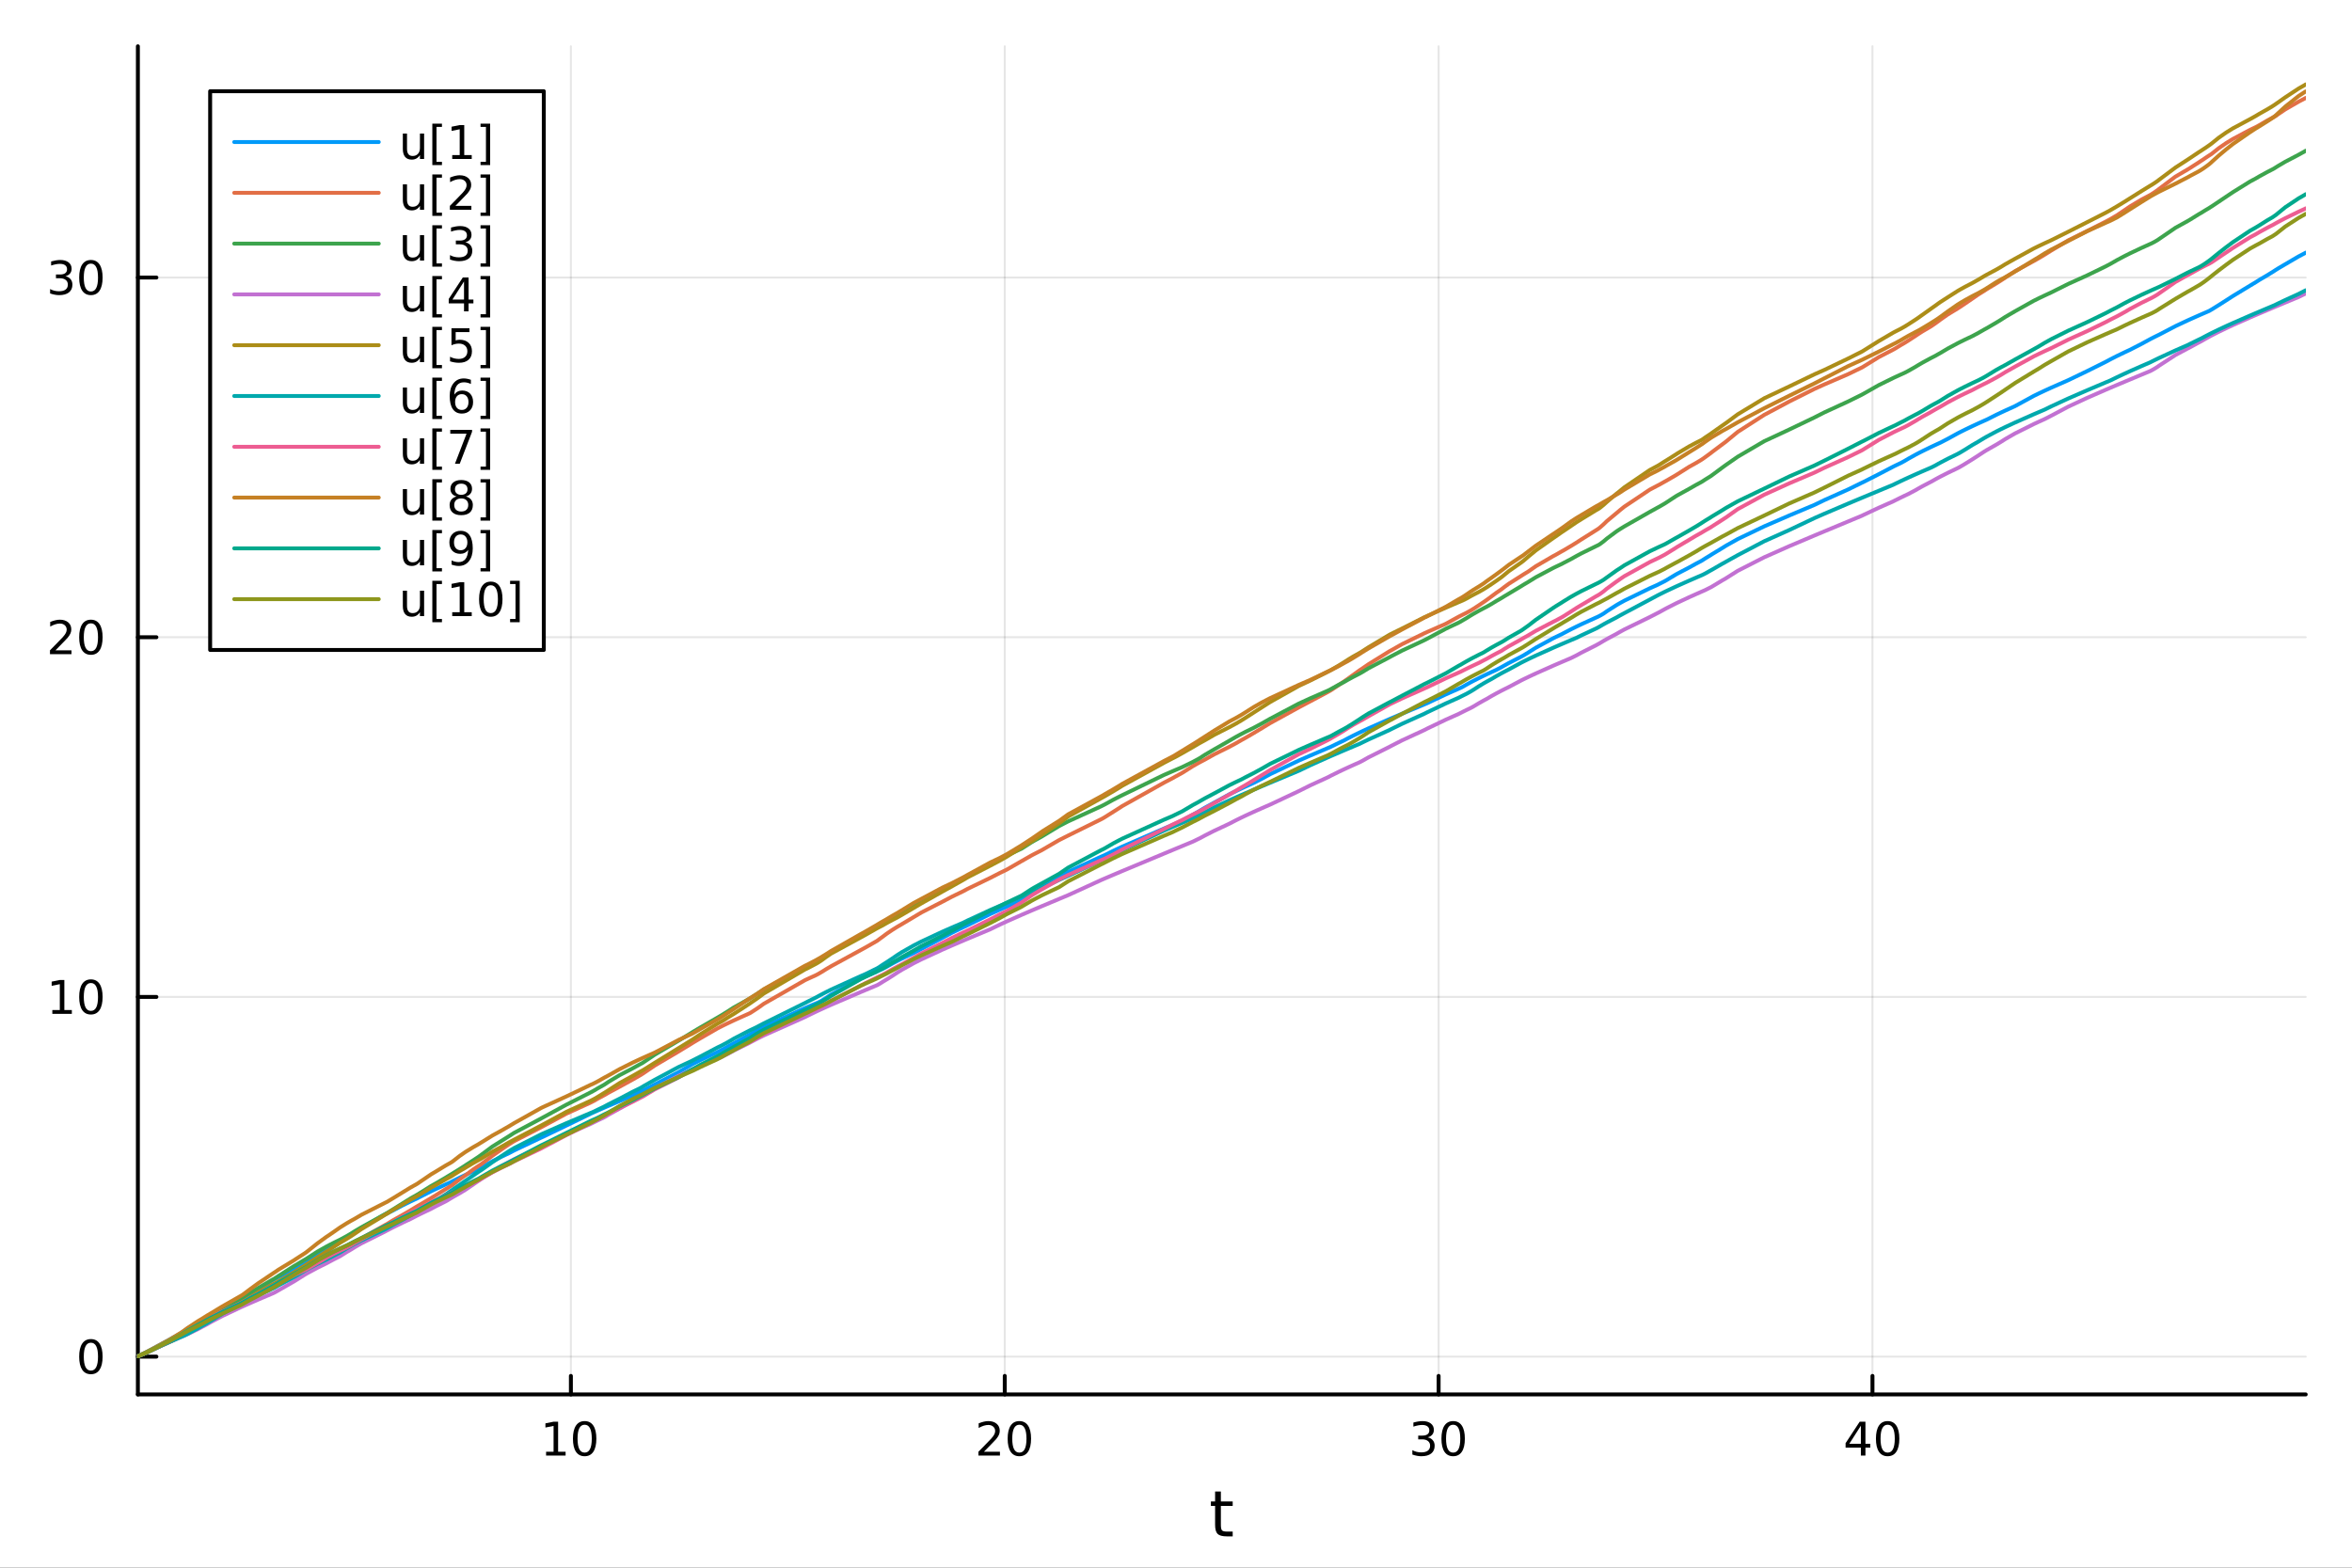 <?xml version="1.0" encoding="utf-8"?>
<svg xmlns="http://www.w3.org/2000/svg" xmlns:xlink="http://www.w3.org/1999/xlink" width="600" height="400" viewBox="0 0 2400 1600">
<rect x="0" y="0" width="2400" height="1600" fill="#333333" stroke="none"/>
<defs>
  <clipPath id="clip650">
    <rect x="0" y="0" width="2400" height="1600"/>
  </clipPath>
</defs>
<path clip-path="url(#clip650)" d="M0 1600 L2400 1600 L2400 0 L0 0  Z" fill="#ffffff" fill-rule="evenodd" fill-opacity="1"/>
<defs>
  <clipPath id="clip651">
    <rect x="480" y="0" width="1681" height="1600"/>
  </clipPath>
</defs>
<path clip-path="url(#clip650)" d="M140.696 1423.18 L2352.76 1423.18 L2352.76 47.244 L140.696 47.244  Z" fill="#ffffff" fill-rule="evenodd" fill-opacity="1"/>
<defs>
  <clipPath id="clip652">
    <rect x="140" y="47" width="2213" height="1377"/>
  </clipPath>
</defs>
<polyline clip-path="url(#clip652)" style="stroke:#000000; stroke-linecap:round; stroke-linejoin:round; stroke-width:2; stroke-opacity:0.1; fill:none" points="582.545,1423.18 582.545,47.244 "/>
<polyline clip-path="url(#clip652)" style="stroke:#000000; stroke-linecap:round; stroke-linejoin:round; stroke-width:2; stroke-opacity:0.1; fill:none" points="1025.26,1423.18 1025.26,47.244 "/>
<polyline clip-path="url(#clip652)" style="stroke:#000000; stroke-linecap:round; stroke-linejoin:round; stroke-width:2; stroke-opacity:0.1; fill:none" points="1467.97,1423.18 1467.97,47.244 "/>
<polyline clip-path="url(#clip652)" style="stroke:#000000; stroke-linecap:round; stroke-linejoin:round; stroke-width:2; stroke-opacity:0.1; fill:none" points="1910.68,1423.18 1910.68,47.244 "/>
<polyline clip-path="url(#clip652)" style="stroke:#000000; stroke-linecap:round; stroke-linejoin:round; stroke-width:2; stroke-opacity:0.1; fill:none" points="140.696,1384.6 2352.76,1384.6 "/>
<polyline clip-path="url(#clip652)" style="stroke:#000000; stroke-linecap:round; stroke-linejoin:round; stroke-width:2; stroke-opacity:0.1; fill:none" points="140.696,1017.48 2352.76,1017.48 "/>
<polyline clip-path="url(#clip652)" style="stroke:#000000; stroke-linecap:round; stroke-linejoin:round; stroke-width:2; stroke-opacity:0.1; fill:none" points="140.696,650.37 2352.76,650.37 "/>
<polyline clip-path="url(#clip652)" style="stroke:#000000; stroke-linecap:round; stroke-linejoin:round; stroke-width:2; stroke-opacity:0.1; fill:none" points="140.696,283.258 2352.76,283.258 "/>
<polyline clip-path="url(#clip650)" style="stroke:#000000; stroke-linecap:round; stroke-linejoin:round; stroke-width:4; stroke-opacity:1; fill:none" points="140.696,1423.18 2352.76,1423.18 "/>
<polyline clip-path="url(#clip650)" style="stroke:#000000; stroke-linecap:round; stroke-linejoin:round; stroke-width:4; stroke-opacity:1; fill:none" points="582.545,1423.18 582.545,1404.28 "/>
<polyline clip-path="url(#clip650)" style="stroke:#000000; stroke-linecap:round; stroke-linejoin:round; stroke-width:4; stroke-opacity:1; fill:none" points="1025.26,1423.18 1025.26,1404.28 "/>
<polyline clip-path="url(#clip650)" style="stroke:#000000; stroke-linecap:round; stroke-linejoin:round; stroke-width:4; stroke-opacity:1; fill:none" points="1467.97,1423.18 1467.97,1404.28 "/>
<polyline clip-path="url(#clip650)" style="stroke:#000000; stroke-linecap:round; stroke-linejoin:round; stroke-width:4; stroke-opacity:1; fill:none" points="1910.68,1423.18 1910.68,1404.28 "/>
<path clip-path="url(#clip650)" d="M557.233 1481.64 L564.871 1481.64 L564.871 1455.28 L556.561 1456.95 L556.561 1452.69 L564.825 1451.02 L569.501 1451.02 L569.501 1481.64 L577.14 1481.64 L577.14 1485.58 L557.233 1485.58 L557.233 1481.64 Z" fill="#000000" fill-rule="nonzero" fill-opacity="1" /><path clip-path="url(#clip650)" d="M596.584 1454.1 Q592.973 1454.1 591.144 1457.66 Q589.339 1461.2 589.339 1468.33 Q589.339 1475.44 591.144 1479.01 Q592.973 1482.55 596.584 1482.55 Q600.218 1482.55 602.024 1479.01 Q603.853 1475.44 603.853 1468.33 Q603.853 1461.2 602.024 1457.66 Q600.218 1454.1 596.584 1454.1 M596.584 1450.39 Q602.394 1450.39 605.45 1455 Q608.529 1459.58 608.529 1468.33 Q608.529 1477.06 605.45 1481.67 Q602.394 1486.25 596.584 1486.25 Q590.774 1486.25 587.695 1481.67 Q584.64 1477.06 584.64 1468.33 Q584.64 1459.58 587.695 1455 Q590.774 1450.39 596.584 1450.39 Z" fill="#000000" fill-rule="nonzero" fill-opacity="1" /><path clip-path="url(#clip650)" d="M1004.03 1481.64 L1020.35 1481.64 L1020.35 1485.58 L998.405 1485.58 L998.405 1481.64 Q1001.07 1478.89 1005.65 1474.26 Q1010.26 1469.61 1011.44 1468.27 Q1013.68 1465.74 1014.56 1464.01 Q1015.47 1462.25 1015.47 1460.56 Q1015.47 1457.8 1013.52 1456.07 Q1011.6 1454.33 1008.5 1454.33 Q1006.3 1454.33 1003.85 1455.09 Q1001.41 1455.86 998.637 1457.41 L998.637 1452.69 Q1001.46 1451.55 1003.91 1450.97 Q1006.37 1450.39 1008.41 1450.39 Q1013.78 1450.39 1016.97 1453.08 Q1020.16 1455.77 1020.16 1460.26 Q1020.16 1462.39 1019.35 1464.31 Q1018.57 1466.2 1016.46 1468.8 Q1015.88 1469.47 1012.78 1472.69 Q1009.68 1475.88 1004.03 1481.64 Z" fill="#000000" fill-rule="nonzero" fill-opacity="1" /><path clip-path="url(#clip650)" d="M1040.16 1454.1 Q1036.55 1454.1 1034.72 1457.66 Q1032.92 1461.2 1032.92 1468.33 Q1032.92 1475.44 1034.72 1479.01 Q1036.55 1482.55 1040.16 1482.55 Q1043.8 1482.55 1045.6 1479.01 Q1047.43 1475.44 1047.43 1468.33 Q1047.43 1461.2 1045.6 1457.66 Q1043.8 1454.1 1040.16 1454.1 M1040.16 1450.39 Q1045.97 1450.39 1049.03 1455 Q1052.11 1459.58 1052.11 1468.33 Q1052.11 1477.06 1049.03 1481.67 Q1045.97 1486.25 1040.16 1486.25 Q1034.35 1486.25 1031.28 1481.67 Q1028.22 1477.06 1028.22 1468.33 Q1028.22 1459.58 1031.28 1455 Q1034.35 1450.39 1040.16 1450.39 Z" fill="#000000" fill-rule="nonzero" fill-opacity="1" /><path clip-path="url(#clip650)" d="M1456.81 1466.95 Q1460.17 1467.66 1462.04 1469.93 Q1463.94 1472.2 1463.94 1475.53 Q1463.94 1480.65 1460.42 1483.45 Q1456.9 1486.25 1450.42 1486.25 Q1448.25 1486.25 1445.93 1485.81 Q1443.64 1485.39 1441.19 1484.54 L1441.19 1480.02 Q1443.13 1481.16 1445.45 1481.74 Q1447.76 1482.32 1450.28 1482.32 Q1454.68 1482.32 1456.97 1480.58 Q1459.29 1478.84 1459.29 1475.53 Q1459.29 1472.48 1457.14 1470.77 Q1455.01 1469.03 1451.19 1469.03 L1447.16 1469.03 L1447.16 1465.19 L1451.37 1465.19 Q1454.82 1465.19 1456.65 1463.82 Q1458.48 1462.43 1458.48 1459.84 Q1458.48 1457.18 1456.58 1455.77 Q1454.71 1454.33 1451.19 1454.33 Q1449.27 1454.33 1447.07 1454.75 Q1444.87 1455.16 1442.23 1456.04 L1442.23 1451.88 Q1444.89 1451.14 1447.21 1450.77 Q1449.54 1450.39 1451.6 1450.39 Q1456.93 1450.39 1460.03 1452.83 Q1463.13 1455.23 1463.13 1459.35 Q1463.13 1462.22 1461.49 1464.21 Q1459.84 1466.18 1456.81 1466.95 Z" fill="#000000" fill-rule="nonzero" fill-opacity="1" /><path clip-path="url(#clip650)" d="M1482.81 1454.1 Q1479.2 1454.1 1477.37 1457.66 Q1475.56 1461.2 1475.56 1468.33 Q1475.56 1475.44 1477.37 1479.01 Q1479.2 1482.55 1482.81 1482.55 Q1486.44 1482.55 1488.25 1479.01 Q1490.08 1475.44 1490.08 1468.33 Q1490.08 1461.2 1488.25 1457.66 Q1486.44 1454.1 1482.81 1454.1 M1482.81 1450.39 Q1488.62 1450.39 1491.67 1455 Q1494.75 1459.58 1494.75 1468.33 Q1494.75 1477.06 1491.67 1481.67 Q1488.62 1486.25 1482.81 1486.25 Q1477 1486.25 1473.92 1481.67 Q1470.86 1477.06 1470.86 1468.33 Q1470.86 1459.58 1473.92 1455 Q1477 1450.39 1482.81 1450.39 Z" fill="#000000" fill-rule="nonzero" fill-opacity="1" /><path clip-path="url(#clip650)" d="M1898.85 1455.09 L1887.05 1473.54 L1898.85 1473.54 L1898.85 1455.09 M1897.63 1451.02 L1903.51 1451.02 L1903.51 1473.54 L1908.44 1473.54 L1908.44 1477.43 L1903.51 1477.43 L1903.51 1485.58 L1898.85 1485.58 L1898.85 1477.43 L1883.25 1477.43 L1883.25 1472.92 L1897.63 1451.02 Z" fill="#000000" fill-rule="nonzero" fill-opacity="1" /><path clip-path="url(#clip650)" d="M1926.17 1454.1 Q1922.56 1454.1 1920.73 1457.66 Q1918.92 1461.2 1918.92 1468.33 Q1918.92 1475.44 1920.73 1479.01 Q1922.56 1482.55 1926.17 1482.55 Q1929.8 1482.55 1931.61 1479.01 Q1933.44 1475.44 1933.44 1468.33 Q1933.44 1461.2 1931.61 1457.66 Q1929.8 1454.1 1926.17 1454.1 M1926.17 1450.39 Q1931.98 1450.39 1935.03 1455 Q1938.11 1459.58 1938.11 1468.33 Q1938.11 1477.06 1935.03 1481.67 Q1931.98 1486.25 1926.17 1486.25 Q1920.36 1486.25 1917.28 1481.67 Q1914.22 1477.06 1914.22 1468.33 Q1914.22 1459.58 1917.28 1455 Q1920.36 1450.39 1926.17 1450.39 Z" fill="#000000" fill-rule="nonzero" fill-opacity="1" /><path clip-path="url(#clip650)" d="M1245.79 1522.27 L1245.79 1532.4 L1257.85 1532.4 L1257.85 1536.95 L1245.79 1536.95 L1245.79 1556.3 Q1245.79 1560.66 1246.96 1561.9 Q1248.17 1563.14 1251.83 1563.14 L1257.85 1563.14 L1257.85 1568.04 L1251.83 1568.04 Q1245.05 1568.04 1242.48 1565.53 Q1239.9 1562.98 1239.9 1556.3 L1239.9 1536.95 L1235.6 1536.95 L1235.6 1532.4 L1239.9 1532.4 L1239.9 1522.27 L1245.79 1522.27 Z" fill="#000000" fill-rule="nonzero" fill-opacity="1" /><polyline clip-path="url(#clip650)" style="stroke:#000000; stroke-linecap:round; stroke-linejoin:round; stroke-width:4; stroke-opacity:1; fill:none" points="140.696,1423.18 140.696,47.244 "/>
<polyline clip-path="url(#clip650)" style="stroke:#000000; stroke-linecap:round; stroke-linejoin:round; stroke-width:4; stroke-opacity:1; fill:none" points="140.696,1384.6 159.593,1384.6 "/>
<polyline clip-path="url(#clip650)" style="stroke:#000000; stroke-linecap:round; stroke-linejoin:round; stroke-width:4; stroke-opacity:1; fill:none" points="140.696,1017.48 159.593,1017.48 "/>
<polyline clip-path="url(#clip650)" style="stroke:#000000; stroke-linecap:round; stroke-linejoin:round; stroke-width:4; stroke-opacity:1; fill:none" points="140.696,650.37 159.593,650.37 "/>
<polyline clip-path="url(#clip650)" style="stroke:#000000; stroke-linecap:round; stroke-linejoin:round; stroke-width:4; stroke-opacity:1; fill:none" points="140.696,283.258 159.593,283.258 "/>
<path clip-path="url(#clip650)" d="M92.751 1370.39 Q89.14 1370.39 87.311 1373.96 Q85.506 1377.5 85.506 1384.63 Q85.506 1391.74 87.311 1395.3 Q89.14 1398.84 92.751 1398.84 Q96.385 1398.84 98.191 1395.3 Q100.02 1391.74 100.02 1384.63 Q100.02 1377.5 98.191 1373.96 Q96.385 1370.39 92.751 1370.39 M92.751 1366.69 Q98.561 1366.69 101.617 1371.3 Q104.696 1375.88 104.696 1384.63 Q104.696 1393.36 101.617 1397.96 Q98.561 1402.55 92.751 1402.55 Q86.941 1402.55 83.862 1397.96 Q80.807 1393.36 80.807 1384.63 Q80.807 1375.88 83.862 1371.3 Q86.941 1366.69 92.751 1366.69 Z" fill="#000000" fill-rule="nonzero" fill-opacity="1" /><path clip-path="url(#clip650)" d="M53.4 1030.83 L61.038 1030.83 L61.038 1004.46 L52.728 1006.13 L52.728 1001.87 L60.992 1000.2 L65.668 1000.2 L65.668 1030.83 L73.307 1030.83 L73.307 1034.76 L53.4 1034.76 L53.4 1030.83 Z" fill="#000000" fill-rule="nonzero" fill-opacity="1" /><path clip-path="url(#clip650)" d="M92.751 1003.28 Q89.14 1003.28 87.311 1006.85 Q85.506 1010.39 85.506 1017.52 Q85.506 1024.62 87.311 1028.19 Q89.14 1031.73 92.751 1031.73 Q96.385 1031.73 98.191 1028.19 Q100.02 1024.62 100.02 1017.52 Q100.02 1010.39 98.191 1006.85 Q96.385 1003.28 92.751 1003.28 M92.751 999.578 Q98.561 999.578 101.617 1004.18 Q104.696 1008.77 104.696 1017.52 Q104.696 1026.24 101.617 1030.85 Q98.561 1035.43 92.751 1035.43 Q86.941 1035.43 83.862 1030.85 Q80.807 1026.24 80.807 1017.52 Q80.807 1008.77 83.862 1004.18 Q86.941 999.578 92.751 999.578 Z" fill="#000000" fill-rule="nonzero" fill-opacity="1" /><path clip-path="url(#clip650)" d="M56.617 663.715 L72.936 663.715 L72.936 667.65 L50.992 667.65 L50.992 663.715 Q53.654 660.961 58.237 656.331 Q62.844 651.678 64.025 650.336 Q66.27 647.813 67.149 646.077 Q68.052 644.317 68.052 642.627 Q68.052 639.873 66.108 638.137 Q64.186 636.401 61.085 636.401 Q58.886 636.401 56.432 637.165 Q54.001 637.928 51.224 639.479 L51.224 634.757 Q54.048 633.623 56.501 633.044 Q58.955 632.465 60.992 632.465 Q66.362 632.465 69.557 635.151 Q72.751 637.836 72.751 642.327 Q72.751 644.456 71.941 646.377 Q71.154 648.276 69.048 650.868 Q68.469 651.539 65.367 654.757 Q62.265 657.951 56.617 663.715 Z" fill="#000000" fill-rule="nonzero" fill-opacity="1" /><path clip-path="url(#clip650)" d="M92.751 636.169 Q89.14 636.169 87.311 639.734 Q85.506 643.276 85.506 650.405 Q85.506 657.512 87.311 661.076 Q89.14 664.618 92.751 664.618 Q96.385 664.618 98.191 661.076 Q100.02 657.512 100.02 650.405 Q100.02 643.276 98.191 639.734 Q96.385 636.169 92.751 636.169 M92.751 632.465 Q98.561 632.465 101.617 637.072 Q104.696 641.655 104.696 650.405 Q104.696 659.132 101.617 663.738 Q98.561 668.322 92.751 668.322 Q86.941 668.322 83.862 663.738 Q80.807 659.132 80.807 650.405 Q80.807 641.655 83.862 637.072 Q86.941 632.465 92.751 632.465 Z" fill="#000000" fill-rule="nonzero" fill-opacity="1" /><path clip-path="url(#clip650)" d="M66.756 281.904 Q70.112 282.621 71.987 284.89 Q73.885 287.158 73.885 290.492 Q73.885 295.607 70.367 298.408 Q66.849 301.209 60.367 301.209 Q58.191 301.209 55.876 300.769 Q53.585 300.353 51.131 299.496 L51.131 294.982 Q53.075 296.116 55.39 296.695 Q57.705 297.274 60.228 297.274 Q64.626 297.274 66.918 295.538 Q69.233 293.802 69.233 290.492 Q69.233 287.436 67.08 285.723 Q64.95 283.987 61.131 283.987 L57.103 283.987 L57.103 280.144 L61.316 280.144 Q64.765 280.144 66.594 278.779 Q68.423 277.39 68.423 274.797 Q68.423 272.135 66.525 270.723 Q64.65 269.288 61.131 269.288 Q59.21 269.288 57.011 269.705 Q54.812 270.121 52.173 271.001 L52.173 266.834 Q54.835 266.094 57.15 265.723 Q59.487 265.353 61.548 265.353 Q66.872 265.353 69.974 267.783 Q73.075 270.191 73.075 274.311 Q73.075 277.181 71.432 279.172 Q69.788 281.14 66.756 281.904 Z" fill="#000000" fill-rule="nonzero" fill-opacity="1" /><path clip-path="url(#clip650)" d="M92.751 269.056 Q89.14 269.056 87.311 272.621 Q85.506 276.163 85.506 283.292 Q85.506 290.399 87.311 293.964 Q89.14 297.505 92.751 297.505 Q96.385 297.505 98.191 293.964 Q100.02 290.399 100.02 283.292 Q100.02 276.163 98.191 272.621 Q96.385 269.056 92.751 269.056 M92.751 265.353 Q98.561 265.353 101.617 269.959 Q104.696 274.543 104.696 283.292 Q104.696 292.019 101.617 296.626 Q98.561 301.209 92.751 301.209 Q86.941 301.209 83.862 296.626 Q80.807 292.019 80.807 283.292 Q80.807 274.543 83.862 269.959 Q86.941 265.353 92.751 265.353 Z" fill="#000000" fill-rule="nonzero" fill-opacity="1" /><polyline clip-path="url(#clip652)" style="stroke:#009af9; stroke-linecap:round; stroke-linejoin:round; stroke-width:4; stroke-opacity:1; fill:none" points="140.696,1384.24 140.696,1384.24 148.189,1380.6 148.252,1380.57 156.412,1376.22 172.565,1367.45 175.629,1365.69 183.021,1361.7 183.994,1361.11 185.702,1359.97 188.223,1358.15 191.542,1355.87 202.606,1349.09 206.19,1347.1 211.084,1344.51 215.077,1342.47 226.991,1336.73 245.141,1327.55 247.011,1326.52 247.861,1326.06 248.902,1325.42 255.409,1321.13 263.563,1315.75 277.325,1307.12 278.884,1306.24 280.986,1305.09 281.709,1304.69 284.182,1303.37 300.334,1295.39 300.372,1295.37 300.468,1295.32 301.703,1294.64 310.667,1289.97 312.098,1289.15 312.864,1288.65 313.486,1288.19 323.882,1280.65 333.213,1274.92 335.73,1273.5 340.564,1270.51 346.772,1266.51 347.038,1266.34 354.102,1262.22 358.139,1259.71 362.191,1257.33 368.657,1253.31 393.636,1239.02 394.663,1238.51 394.934,1238.38 400.357,1235.75 411.271,1229.97 418.923,1226.22 425.453,1223.16 425.826,1222.98 427.998,1221.82 439.947,1215.78 445.03,1213.37 454.723,1208.92 456.4,1208.17 459.294,1206.88 461.35,1205.81 461.497,1205.73 462.346,1205.3 469.012,1201.98 474.449,1199.38 475.55,1198.86 483.074,1195.4 487.873,1193.25 490.297,1191.98 491.353,1191.35 491.967,1190.99 502.478,1185.2 511.659,1180.59 519.677,1176.79 524.546,1174.2 552.189,1161.07 554.101,1160.22 578.046,1148.67 602.973,1136.53 605.94,1135.19 609.897,1133.43 616.268,1130.63 617.222,1130.21 620.967,1128.59 632.297,1123.74 645.464,1118.18 652.591,1114.68 655.068,1113.5 655.845,1113.14 657.211,1112.5 667.998,1106.87 668.052,1106.85 692.012,1094.49 693.129,1093.87 705.751,1086.57 707.329,1085.73 714.781,1081.92 732.171,1073.74 736.481,1071.48 736.891,1071.27 739.204,1070.1 742.523,1068.2 748.459,1064.98 749.233,1064.57 764.626,1056.07 765.52,1055.61 766.032,1055.31 772.074,1051.91 774.269,1050.73 779.349,1048.09 821.396,1028.89 823.816,1027.86 832.492,1024.17 834.796,1023.2 837.476,1021.86 839.097,1020.93 842.503,1018.78 848.195,1014.99 878.314,998.89 883.04,996.691 894.404,991.575 895.059,991.286 895.437,991.119 897.777,990.091 900.315,988.983 904.239,986.983 905.312,986.36 910.911,983.238 915.505,980.812 920.038,978.514 932.119,972.731 940.203,968.491 961.49,957.286 971.484,951.941 982.838,946.389 987.429,944.249 1010.4,932.877 1020.14,928.477 1026.78,925.557 1027.68,925.164 1042.34,918.861 1042.39,918.836 1042.98,918.486 1052.19,912.751 1054.67,911.135 1062.65,905.766 1064.07,904.883 1080.14,894.974 1080.97,894.523 1081.73,894.104 1089.98,889.803 1123.64,874.325 1125.47,873.533 1127.16,872.804 1136.04,868.393 1142.73,865.236 1144.97,864.204 1187.61,845.686 1196.62,841.901 1199.12,840.853 1206.15,837.419 1206.56,837.188 1217.21,831.557 1217.45,831.439 1222.77,828.424 1224.48,827.358 1229.4,824.436 1239.08,819.156 1254.26,810.813 1260.97,807.486 1266.73,804.747 1270.88,802.82 1279.18,799.072 1287.49,794.842 1296.1,790.122 1325.22,776.285 1337.04,771.117 1354.76,763.561 1357.92,762.225 1358.76,761.803 1366.25,758.149 1371.26,755.799 1375.46,753.55 1380.54,750.947 1387.3,747.639 1387.33,747.627 1390.21,746.262 1396.44,743.375 1417.94,733.877 1419.61,733.158 1430.67,728.443 1453.44,718.874 1456.36,717.653 1475.24,708.739 1475.29,708.713 1488.37,702.93 1490.6,701.966 1492.58,700.952 1496.35,698.781 1500.81,696.334 1503.6,694.862 1509.37,691.924 1513.57,689.869 1514.33,689.504 1517.16,688.156 1522.04,685.878 1526.76,683.726 1531.97,681.005 1532.12,680.93 1534.72,679.419 1539.62,676.692 1552.06,670.329 1552.4,670.136 1554.42,669.007 1554.98,668.699 1559.55,665.898 1559.69,665.806 1567.15,661.071 1584.82,651.488 1587.17,650.328 1593.74,647.179 1595.45,646.245 1603.08,642.252 1608.58,639.531 1613.71,637.076 1628.56,630.313 1630.47,629.468 1631.55,628.905 1632.14,628.599 1633.19,628.062 1636.15,626.334 1636.41,626.163 1639.72,623.809 1649.44,617.612 1650.69,616.875 1652.92,615.596 1657.49,613.074 1683.43,600.428 1691.51,596.822 1693.16,595.962 1698.57,593.23 1700.25,592.271 1709.86,586.469 1711.66,585.459 1723.43,579.304 1730.68,575.281 1735.83,572.597 1736.89,571.974 1737.21,571.765 1739.9,570.02 1745.46,566.634 1746.03,566.258 1746.8,565.751 1757.53,559.267 1760.27,557.537 1761.37,556.862 1761.59,556.734 1773.21,550.181 1800.33,537.166 1825.87,526.071 1851.55,515.267 1861.57,510.418 1885.75,499.586 1899.8,492.704 1900.56,492.348 1901.59,491.87 1917.16,483.935 1931.89,476.231 1933.98,475.212 1939.71,472.484 1943.46,470.457 1947.27,468.184 1954.47,464.175 1957.22,462.724 1961.48,460.541 1969.61,456.577 1970.82,456.004 1974.78,454.15 1978.01,452.667 1980,451.764 1987.45,447.908 1997.44,442.406 2000.46,440.85 2005.21,438.477 2012.61,434.934 2018.49,432.212 2019.03,431.968 2024.5,429.501 2027.36,428.233 2036.81,423.462 2041.52,421.202 2046.34,418.951 2056.03,414.564 2056.23,414.459 2075.23,404.09 2080.45,401.542 2086.47,398.703 2093.08,395.678 2110.47,388.019 2129.75,378.745 2148.77,369.267 2153.6,366.676 2160.2,363.315 2160.37,363.233 2167.93,359.579 2173.5,356.989 2185.19,350.986 2194.04,346.168 2195.32,345.502 2198.49,343.895 2201.36,342.471 2202.21,342.056 2203.06,341.642 2219.85,332.873 2232.26,327.045 2234.87,325.862 2243.41,322.063 2245.59,321.11 2246.47,320.726 2248.15,319.994 2250.57,318.945 2254.15,317.4 2254.31,317.316 2256,316.323 2256.58,315.986 2257.26,315.6 2263.94,311.439 2271.41,306.687 2278.54,302.087 2296,291.491 2301.77,288.041 2305.49,285.662 2313.59,280.904 2318.45,277.897 2319.29,277.402 2321.06,276.231 2322.31,275.42 2322.45,275.334 2324.25,274.201 2331.9,269.694 2345.36,261.81 2351.76,258.466 2352.76,257.879 "/>
<polyline clip-path="url(#clip652)" style="stroke:#e26f46; stroke-linecap:round; stroke-linejoin:round; stroke-width:4; stroke-opacity:1; fill:none" points="140.696,1384.24 140.696,1384.24 148.189,1381.13 148.252,1381.11 156.412,1377.16 172.565,1369.8 175.629,1368.45 183.021,1364.71 183.994,1364.16 185.702,1363.2 188.223,1361.82 191.542,1359.8 202.606,1353.64 206.19,1351.52 211.084,1348.41 215.077,1346.03 226.991,1338.81 245.141,1329.49 247.011,1328.6 247.861,1328.13 248.902,1327.56 255.409,1324.13 263.563,1320.09 277.325,1313.7 278.884,1312.88 280.986,1311.78 281.709,1311.41 284.182,1310.16 300.334,1301.51 300.372,1301.49 300.468,1301.43 301.703,1300.72 310.667,1295.86 312.098,1295.13 312.864,1294.74 313.486,1294.42 323.882,1289.35 333.213,1284.42 335.73,1282.96 340.564,1280.28 346.772,1277.03 347.038,1276.87 354.102,1272.88 358.139,1270.43 362.191,1267.79 368.657,1263.91 393.636,1249.9 394.663,1249.4 394.934,1249.24 400.357,1245.85 411.271,1239.71 418.923,1235.26 425.453,1231.29 425.826,1231.08 427.998,1229.84 439.947,1222.76 445.03,1219.66 454.723,1213.64 456.4,1212.67 459.294,1210.83 461.35,1209.58 461.497,1209.47 462.346,1208.83 469.012,1203.63 474.449,1199.87 475.55,1199.07 483.074,1193.43 487.873,1190.23 490.297,1188.7 491.353,1187.97 491.967,1187.5 502.478,1179.56 511.659,1173.13 519.677,1167.69 524.546,1164.72 552.189,1150.49 554.101,1149.46 578.046,1136.53 602.973,1125.15 605.94,1123.63 609.897,1121.35 616.268,1117.9 617.222,1117.4 620.967,1115.2 632.297,1109.1 645.464,1101.87 652.591,1097.81 655.068,1096.28 655.845,1095.81 657.211,1094.89 667.998,1087.56 668.052,1087.52 692.012,1073.38 693.129,1072.72 705.751,1065.03 707.329,1064.03 714.781,1059.61 732.171,1049.58 736.481,1047.38 736.891,1047.17 739.204,1046.02 742.523,1044.41 748.459,1041.6 749.233,1041.24 764.626,1034.31 765.52,1033.85 766.032,1033.54 772.074,1029.63 774.269,1028.13 779.349,1024.48 821.396,1000.39 823.816,999.262 832.492,995.325 834.796,994.118 837.476,992.536 839.097,991.605 842.503,989.446 848.195,986.069 878.314,969.635 883.04,967.061 894.404,960.576 895.059,960.174 895.437,959.912 897.777,958.148 900.315,956.324 904.239,953.367 905.312,952.598 910.911,948.817 915.505,945.962 920.038,943.319 932.119,936.126 940.203,931.292 961.49,920.389 971.484,915.111 982.838,909.606 987.429,907.136 1010.4,896.024 1020.14,891.021 1026.78,887.818 1027.68,887.32 1042.34,878.898 1042.39,878.872 1042.98,878.56 1052.19,873.294 1054.67,871.968 1062.65,867.899 1064.07,867.087 1080.14,857.739 1080.97,857.306 1081.73,856.905 1089.98,852.755 1123.64,836.106 1125.47,835.142 1127.16,834.133 1136.04,828.549 1142.73,824.294 1144.97,822.786 1187.61,798.88 1196.62,794.173 1199.12,792.733 1206.15,788.907 1206.56,788.657 1217.21,781.932 1217.45,781.795 1222.77,778.798 1224.48,777.873 1229.4,775.301 1239.08,769.87 1254.26,762.302 1260.97,758.7 1266.73,755.363 1270.88,753.092 1279.18,748.249 1287.49,743.266 1296.1,738.012 1325.22,722.012 1337.04,715.755 1354.76,706.339 1357.92,704.556 1358.76,704.026 1366.25,699.043 1371.26,695.653 1375.46,692.695 1380.54,689.02 1387.3,684.136 1387.33,684.119 1390.21,682.216 1396.44,677.929 1417.94,664.614 1419.61,663.727 1430.67,657.442 1453.44,646.317 1456.36,644.988 1475.24,636.693 1475.29,636.663 1488.37,629.449 1490.6,628.315 1492.58,627.32 1496.35,625.469 1500.81,623.001 1503.6,621.302 1509.37,617.552 1513.57,614.71 1514.33,614.217 1517.16,612.212 1522.04,608.617 1526.76,605.088 1531.97,601.535 1532.12,601.428 1534.72,599.371 1539.62,595.771 1552.06,587.896 1552.4,587.673 1554.42,586.372 1554.98,586.02 1559.55,583.233 1559.69,583.142 1567.15,577.899 1584.82,567.621 1587.17,566.403 1593.74,562.652 1595.45,561.724 1603.08,557.22 1608.58,553.823 1613.71,550.491 1628.56,541.19 1630.47,539.974 1631.55,539.215 1632.14,538.757 1633.19,537.876 1636.15,535.258 1636.41,535.014 1639.72,531.808 1649.44,523.734 1650.69,522.708 1652.92,520.779 1657.49,517.113 1683.43,499.751 1691.51,495.498 1693.16,494.665 1698.57,491.608 1700.25,490.699 1709.86,485.113 1711.66,483.99 1723.43,476.532 1730.68,472.504 1735.83,469.436 1736.89,468.744 1737.21,468.541 1739.9,466.636 1745.46,462.565 1746.03,462.129 1746.8,461.479 1757.53,453.447 1760.27,451.429 1761.37,450.558 1761.59,450.376 1773.21,440.78 1800.33,423.358 1825.87,409.751 1851.55,396.892 1861.57,392.37 1885.75,381.917 1899.8,375.125 1900.56,374.711 1901.59,374.073 1917.16,364.445 1931.89,356.828 1933.98,355.651 1939.71,352.141 1943.46,349.989 1947.27,347.608 1954.47,342.931 1957.22,341.063 1961.48,338.326 1969.61,333.562 1970.82,332.795 1974.78,330.074 1978.01,327.744 1980,326.219 1987.45,320.995 1997.44,314.921 2000.46,313.003 2005.21,309.796 2012.61,304.743 2018.49,300.703 2019.03,300.357 2024.5,296.965 2027.36,295.076 2036.81,289.375 2041.52,286.428 2046.34,283.253 2056.03,276.865 2056.23,276.744 2075.23,266.402 2080.45,263.473 2086.47,259.855 2093.08,255.712 2110.47,245.307 2129.75,235.764 2148.77,226.174 2153.6,223.567 2160.2,219.715 2160.37,219.609 2167.93,214.49 2173.5,210.692 2185.19,203.711 2194.04,199.034 2195.32,198.281 2198.49,196.235 2201.36,194.239 2202.21,193.601 2203.06,192.901 2219.85,180.259 2232.26,172.968 2234.87,171.363 2243.41,165.901 2245.59,164.446 2246.47,163.872 2248.15,162.799 2250.57,161.111 2254.15,158.739 2254.31,158.633 2256,157.566 2256.58,157.156 2257.26,156.635 2263.94,151.327 2271.41,146.169 2278.54,141.795 2296,132.526 2301.77,129.75 2305.49,127.721 2313.59,122.988 2318.45,120.355 2319.29,119.916 2321.06,118.998 2322.31,118.254 2322.45,118.164 2324.25,116.833 2331.9,111.646 2345.36,103.848 2351.76,100.529 2352.76,99.946 "/>
<polyline clip-path="url(#clip652)" style="stroke:#3da44d; stroke-linecap:round; stroke-linejoin:round; stroke-width:4; stroke-opacity:1; fill:none" points="140.696,1384.24 140.696,1384.24 148.189,1381.13 148.252,1381.1 156.412,1377.15 172.565,1368.85 175.629,1367.15 183.021,1363.26 183.994,1362.69 185.702,1361.57 188.223,1359.96 191.542,1357.69 202.606,1350.2 206.19,1348.04 211.084,1345.26 215.077,1342.8 226.991,1335.39 245.141,1325.93 247.011,1324.89 247.861,1324.35 248.902,1323.62 255.409,1319.32 263.563,1314.5 277.325,1306.45 278.884,1305.62 280.986,1304.35 281.709,1303.86 284.182,1302.24 300.334,1291.99 300.372,1291.97 300.468,1291.91 301.703,1291.22 310.667,1285.86 312.098,1285.06 312.864,1284.57 313.486,1284.18 323.882,1277.45 333.213,1272.19 335.73,1270.86 340.564,1268.4 346.772,1265.36 347.038,1265.23 354.102,1261.41 358.139,1259.04 362.191,1256.46 368.657,1252.66 393.636,1238.81 394.663,1238.23 394.934,1238.08 400.357,1234.71 411.271,1227.91 418.923,1223.15 425.453,1219.46 425.826,1219.26 427.998,1217.93 439.947,1210.45 445.03,1207.62 454.723,1201.96 456.4,1200.91 459.294,1199.17 461.35,1197.96 461.497,1197.88 462.346,1197.33 469.012,1193.21 474.449,1189.72 475.55,1188.96 483.074,1184.12 487.873,1180.95 490.297,1179.24 491.353,1178.44 491.967,1177.98 502.478,1170.17 511.659,1164.43 519.677,1159.41 524.546,1156.26 552.189,1141.52 554.101,1140.47 578.046,1127.41 602.973,1114.76 605.94,1113.15 609.897,1110.79 616.268,1107.23 617.222,1106.64 620.967,1104.11 632.297,1097.3 645.464,1090.42 652.591,1086.48 655.068,1085.18 655.845,1084.72 657.211,1083.8 667.998,1076.5 668.052,1076.46 692.012,1062.35 693.129,1061.69 705.751,1054.01 707.329,1053.01 714.781,1048.59 732.171,1038.57 736.481,1036.04 736.891,1035.8 739.204,1034.33 742.523,1032.3 748.459,1028.45 749.233,1027.98 764.626,1019.41 765.52,1018.89 766.032,1018.54 772.074,1014.71 774.269,1013.23 779.349,1010 821.396,987.294 823.816,986.005 832.492,981.604 834.796,980.302 837.476,978.621 839.097,977.636 842.503,975.375 848.195,971.442 878.314,954.966 883.04,952.741 894.404,946.846 895.059,946.524 895.437,946.338 897.777,945.199 900.315,943.784 904.239,941.373 905.312,940.65 910.911,936.668 915.505,933.337 920.038,930.313 932.119,923.186 940.203,918.38 961.49,907.516 971.484,902.247 982.838,896.748 987.429,894.279 1010.4,881.987 1020.14,876.753 1026.78,873.443 1027.68,873.005 1042.34,866.182 1042.39,866.156 1042.98,865.792 1052.19,859.874 1054.67,858.414 1062.65,854.003 1064.07,853.142 1080.14,843.412 1080.97,842.966 1081.73,842.553 1089.98,838.3 1123.64,822.906 1125.47,821.97 1127.16,821.119 1136.04,816.197 1142.73,812.77 1144.97,811.664 1187.61,790.987 1196.62,787.079 1199.12,786.004 1206.15,783.01 1206.56,782.801 1217.21,777.612 1217.45,777.482 1222.77,774.622 1224.48,773.599 1229.4,770.416 1239.08,764.765 1254.26,756.087 1260.97,752.19 1266.73,749.083 1270.88,746.944 1279.18,742.876 1287.49,738.425 1296.1,733.548 1325.22,718.128 1337.04,712.719 1354.76,704.975 1357.92,703.375 1358.76,702.888 1366.25,698.758 1371.26,696.169 1375.46,693.757 1380.54,690.993 1387.3,687.523 1387.33,687.51 1390.21,685.865 1396.44,682.034 1417.94,670.731 1419.61,669.799 1430.67,664.014 1453.44,653.384 1456.36,651.862 1475.24,641.729 1475.29,641.701 1488.37,635.515 1490.6,634.327 1492.58,633.132 1496.35,630.946 1500.81,628.149 1503.6,626.492 1509.37,623.236 1513.57,620.998 1514.33,620.603 1517.16,619.153 1522.04,616.364 1526.76,613.462 1531.97,610.462 1532.12,610.381 1534.72,608.755 1539.62,605.844 1552.06,598.374 1552.4,598.158 1554.42,596.904 1554.98,596.563 1559.55,593.864 1559.69,593.775 1567.15,589.167 1584.82,579.758 1587.17,578.612 1593.74,575.496 1595.45,574.569 1603.08,570.602 1608.58,567.491 1613.71,564.75 1628.56,557.451 1630.47,556.56 1631.55,555.972 1632.14,555.605 1633.19,554.878 1636.15,552.66 1636.41,552.449 1639.72,549.626 1649.44,542.395 1650.69,541.555 1652.92,540.106 1657.49,537.285 1683.43,522.471 1691.51,518.007 1693.16,517.139 1698.57,513.985 1700.25,512.916 1709.86,506.617 1711.66,505.535 1723.43,499.033 1730.68,494.873 1735.83,492.115 1736.89,491.478 1737.21,491.291 1739.9,489.513 1745.46,486.069 1746.03,485.688 1746.8,485.111 1757.53,477.168 1760.27,475.166 1761.37,474.391 1761.59,474.227 1773.21,466.136 1800.33,450.252 1825.87,438.34 1851.55,426.017 1861.57,420.915 1885.75,409.79 1899.8,402.839 1900.56,402.418 1901.59,401.856 1917.16,393.029 1931.89,385.794 1933.98,384.819 1939.71,382.193 1943.46,380.507 1947.27,378.525 1954.47,374.437 1957.22,372.748 1961.48,370.249 1969.61,365.828 1970.82,365.2 1974.78,363.186 1978.01,361.344 1980,360.244 1987.45,355.789 1997.44,350.411 2000.46,348.882 2005.21,346.546 2012.61,343.046 2018.49,339.92 2019.03,339.602 2024.5,336.459 2027.36,334.9 2036.81,329.393 2041.52,326.516 2046.34,323.398 2056.03,317.745 2056.23,317.62 2075.23,306.994 2080.45,304.406 2086.47,301.531 2093.08,298.476 2110.47,289.773 2129.75,281.057 2148.77,271.811 2153.6,269.254 2160.2,265.454 2160.37,265.363 2167.93,261.347 2173.5,258.558 2185.19,253.026 2194.04,249.034 2195.32,248.463 2198.49,246.824 2201.36,245.15 2202.21,244.599 2203.06,243.983 2219.85,232.484 2232.26,225.625 2234.87,224.085 2243.41,218.786 2245.59,217.535 2246.47,217.038 2248.15,215.969 2250.57,214.478 2254.15,212.36 2254.31,212.251 2256,211.156 2256.58,210.785 2257.26,210.362 2263.94,205.881 2271.41,200.87 2278.54,196.091 2296,185.24 2301.77,182.162 2305.49,179.976 2313.59,175.542 2318.45,173.043 2319.29,172.624 2321.06,171.605 2322.31,170.795 2322.45,170.709 2324.25,169.575 2331.9,165.068 2345.36,158.019 2351.76,154.465 2352.76,153.851 "/>
<polyline clip-path="url(#clip652)" style="stroke:#c271d2; stroke-linecap:round; stroke-linejoin:round; stroke-width:4; stroke-opacity:1; fill:none" points="140.696,1384.24 140.696,1384.24 148.189,1381.13 148.252,1381.11 156.412,1377.16 172.565,1369.8 175.629,1368.45 183.021,1365.24 183.994,1364.82 185.702,1364.08 188.223,1363 191.542,1361.58 202.606,1356.17 206.19,1354.22 211.084,1351.67 215.077,1349.36 226.991,1343.04 245.141,1334.44 247.011,1333.6 247.861,1333.21 248.902,1332.75 255.409,1329.87 263.563,1326.32 277.325,1320.45 278.884,1319.79 280.986,1318.73 281.709,1318.31 284.182,1316.91 300.334,1307.62 300.372,1307.59 300.468,1307.54 301.703,1306.79 310.667,1301.14 312.098,1300.3 312.864,1299.86 313.486,1299.5 323.882,1293.91 333.213,1289.3 335.73,1287.91 340.564,1285.34 346.772,1282.2 347.038,1282.04 354.102,1277.64 358.139,1275.32 362.191,1272.78 368.657,1269.03 393.636,1256.53 394.663,1255.97 394.934,1255.83 400.357,1252.99 411.271,1247.64 418.923,1244.1 425.453,1240.69 425.826,1240.5 427.998,1239.41 439.947,1233.69 445.03,1230.99 454.723,1226.15 456.4,1225.22 459.294,1223.41 461.35,1222.18 461.497,1222.09 462.346,1221.59 469.012,1217.85 474.449,1214.59 475.55,1213.87 483.074,1208.73 487.873,1205.41 490.297,1203.83 491.353,1203.17 491.967,1202.73 502.478,1195.97 511.659,1190.2 519.677,1185.71 524.546,1183.17 552.189,1170.18 554.101,1169.19 578.046,1157.78 602.973,1146.93 605.94,1145.44 609.897,1143.5 616.268,1140.47 617.222,1139.95 620.967,1137.67 632.297,1131.39 645.464,1124.04 652.591,1120.45 655.068,1119.05 655.845,1118.55 657.211,1117.59 667.998,1110.71 668.052,1110.68 692.012,1098.21 693.129,1097.68 705.751,1091.91 707.329,1091.21 714.781,1087.94 732.171,1080.47 736.481,1078.65 736.891,1078.48 739.204,1077.32 742.523,1075.69 748.459,1072.43 749.233,1072.02 764.626,1064.39 765.52,1063.89 766.032,1063.61 772.074,1060.42 774.269,1059.3 779.349,1056.78 821.396,1038 823.816,1036.78 832.492,1032.58 834.796,1031.5 837.476,1030.26 839.097,1029.52 842.503,1027.97 848.195,1025.43 878.314,1012.49 883.04,1010.5 894.404,1005.73 895.059,1005.46 895.437,1005.27 897.777,1003.93 900.315,1002.31 904.239,999.938 905.312,999.31 910.911,995.755 915.505,992.703 920.038,989.903 932.119,983.19 940.203,979.119 961.49,969.287 971.484,964.917 982.838,960.05 987.429,958.102 1010.4,948.453 1020.14,943.736 1026.78,940.667 1027.68,940.257 1042.34,933.756 1042.39,933.735 1042.98,933.476 1052.19,929.511 1054.67,928.452 1062.65,925.065 1064.07,924.465 1080.14,917.714 1080.97,917.37 1081.73,917.049 1089.98,913.605 1123.64,898.174 1125.47,897.383 1127.16,896.655 1136.04,892.855 1142.73,890.02 1144.97,889.076 1187.61,871.263 1196.62,867.519 1199.12,866.479 1206.15,863.564 1206.56,863.392 1217.21,858.971 1217.45,858.854 1222.77,856.257 1224.48,855.442 1229.4,852.775 1239.08,847.86 1254.26,840.758 1260.97,837.28 1266.73,834.444 1270.88,832.461 1279.18,828.628 1287.49,824.914 1296.1,821.151 1325.22,807.443 1337.04,801.534 1354.76,793.401 1357.92,791.758 1358.76,791.329 1366.25,787.631 1371.26,785.258 1375.46,783.311 1380.54,781.004 1387.3,777.998 1387.33,777.987 1390.21,776.501 1396.44,772.95 1417.94,762.183 1419.61,761.275 1430.67,755.609 1453.44,745.097 1456.36,743.583 1475.24,734.536 1475.29,734.51 1488.37,728.683 1490.6,727.538 1492.58,726.535 1496.35,724.669 1500.81,722.522 1503.6,720.993 1509.37,717.533 1513.57,715.177 1514.33,714.763 1517.16,713.247 1522.04,710.363 1526.76,707.74 1531.97,704.986 1532.12,704.911 1534.72,703.59 1539.62,701.166 1552.06,694.54 1552.4,694.37 1554.42,693.368 1554.98,693.094 1559.55,690.878 1559.69,690.813 1567.15,687.326 1584.82,679.456 1587.17,678.437 1593.74,675.612 1595.45,674.883 1603.08,671.638 1608.58,668.913 1613.71,666.076 1628.56,658.597 1630.47,657.538 1631.55,656.949 1632.14,656.63 1633.19,655.984 1636.15,654.208 1636.41,654.055 1639.72,652.16 1649.44,646.977 1650.69,646.241 1652.92,644.962 1657.49,642.441 1683.43,629.796 1691.51,625.63 1693.16,624.81 1698.57,621.793 1700.25,620.893 1709.86,616 1711.66,615.121 1723.43,609.602 1730.68,606.345 1735.83,604.072 1736.89,603.608 1737.21,603.47 1739.9,602.299 1745.46,599.489 1746.03,599.211 1746.8,598.769 1757.53,592.294 1760.27,590.779 1761.37,590.094 1761.59,589.947 1773.21,582.573 1800.33,568.72 1825.87,557.386 1851.55,546.506 1861.57,542.313 1885.75,532.242 1899.8,526.403 1900.56,526.025 1901.59,525.518 1917.16,518.203 1931.89,511.687 1933.98,510.616 1939.71,507.767 1943.46,505.963 1947.27,504.17 1954.47,500.363 1957.22,498.759 1961.48,496.373 1969.61,492.115 1970.82,491.507 1974.78,489.248 1978.01,487.487 1980,486.431 1987.45,482.634 1997.44,477.854 2000.46,476.225 2005.21,473.401 2012.61,468.802 2018.49,465.028 2019.03,464.659 2024.5,461.062 2027.36,459.307 2036.81,453.944 2041.52,451.118 2046.34,448.043 2056.03,442.452 2056.23,442.344 2075.23,432.83 2080.45,430.415 2086.47,427.693 2093.08,424.292 2110.47,415.046 2129.75,406.066 2148.77,397.769 2153.6,395.708 2160.2,392.907 2160.37,392.838 2167.93,389.647 2173.5,387.31 2185.19,382.423 2194.04,378.738 2195.32,378.098 2198.49,376.306 2201.36,374.511 2202.21,373.928 2203.06,373.28 2219.85,362.328 2232.26,355.676 2234.87,354.371 2243.41,349.672 2245.59,348.541 2246.47,348.089 2248.15,347.101 2250.57,345.716 2254.15,343.736 2254.31,343.647 2256,342.743 2256.58,342.434 2257.26,342.081 2263.94,338.673 2271.41,335.058 2278.54,331.744 2296,323.996 2301.77,321.51 2305.49,319.916 2313.59,316.474 2318.45,314.417 2319.29,314.065 2321.06,313.32 2322.31,312.793 2322.45,312.736 2324.25,311.979 2331.9,308.77 2345.36,303.154 2351.76,300.029 2352.76,299.553 "/>
<polyline clip-path="url(#clip652)" style="stroke:#ac8d18; stroke-linecap:round; stroke-linejoin:round; stroke-width:4; stroke-opacity:1; fill:none" points="140.696,1384.24 140.696,1384.24 148.189,1380.6 148.252,1380.57 156.412,1376.79 172.565,1369.62 175.629,1368.3 183.021,1364.6 183.994,1364.05 185.702,1363.1 188.223,1361.53 191.542,1359.3 202.606,1352.62 206.19,1350.65 211.084,1348.08 215.077,1346.06 226.991,1339.59 245.141,1329.84 247.011,1328.92 247.861,1328.44 248.902,1327.85 255.409,1323.88 263.563,1318.79 277.325,1311.3 278.884,1310.51 280.986,1309.47 281.709,1309.11 284.182,1307.71 300.334,1298.43 300.372,1298.41 300.468,1298.35 301.703,1297.51 310.667,1291.89 312.098,1290.94 312.864,1290.44 313.486,1289.99 323.882,1283.15 333.213,1277.19 335.73,1275.72 340.564,1272.66 346.772,1268.58 347.038,1268.41 354.102,1264.22 358.139,1261.69 362.191,1258.98 368.657,1254.53 393.636,1239.42 394.663,1238.89 394.934,1238.73 400.357,1235.22 411.271,1228.93 418.923,1224.42 425.453,1220.87 425.826,1220.65 427.998,1219.36 439.947,1212.05 445.03,1209.27 454.723,1203.67 456.4,1202.77 459.294,1201.24 461.35,1200.02 461.497,1199.94 462.346,1199.37 469.012,1195.2 474.449,1192.08 475.55,1191.38 483.074,1186.9 487.873,1184.26 490.297,1182.97 491.353,1182.34 491.967,1181.97 502.478,1175.43 511.659,1170.4 519.677,1165.79 524.546,1163.2 552.189,1148.75 554.101,1147.7 578.046,1134.72 602.973,1123.33 605.94,1121.8 609.897,1119.53 616.268,1115.61 617.222,1115.06 620.967,1112.65 632.297,1105.36 645.464,1098.16 652.591,1094.11 655.068,1092.78 655.845,1092.37 657.211,1091.54 667.998,1084.8 668.052,1084.76 692.012,1070.01 693.129,1069.34 705.751,1061.53 707.329,1060.52 714.781,1055.52 732.171,1044.72 736.481,1042.4 736.891,1042.16 739.204,1040.78 742.523,1038.61 748.459,1035.01 749.233,1034.5 764.626,1024.51 765.52,1023.92 766.032,1023.55 772.074,1019.4 774.269,1017.82 779.349,1014.02 821.396,989.457 823.816,988.324 832.492,983.767 834.796,982.432 837.476,980.718 839.097,979.585 842.503,977.046 848.195,973.15 878.314,956.769 883.04,954.198 894.404,947.718 895.059,947.37 895.437,947.169 897.777,945.947 900.315,944.65 904.239,942.397 905.312,941.799 910.911,938.791 915.505,936.438 920.038,933.86 932.119,926.785 940.203,922.001 961.49,910.034 971.484,904.517 982.838,898.107 987.429,895.384 1010.4,883.563 1020.14,878.422 1026.78,874.679 1027.68,874.119 1042.34,864.979 1042.39,864.951 1042.98,864.619 1052.19,859.1 1054.67,857.528 1062.65,852.273 1064.07,851.292 1080.14,840.621 1080.97,840.077 1081.73,839.512 1089.98,833.35 1123.64,814.652 1125.47,813.643 1127.16,812.729 1136.04,807.547 1142.73,803.503 1144.97,802.053 1187.61,778.609 1196.62,773.93 1199.12,772.691 1206.15,768.825 1206.56,768.572 1217.21,762.508 1217.45,762.382 1222.77,759.219 1224.48,758.249 1229.4,755.564 1239.08,749.972 1254.26,742.258 1260.97,738.618 1266.73,735.256 1270.88,732.656 1279.18,727.316 1287.49,721.99 1296.1,716.494 1325.22,700.121 1337.04,694.568 1354.76,685.7 1357.92,683.977 1358.76,683.461 1366.25,679.112 1371.26,676.041 1375.46,673.3 1380.54,670.215 1387.3,666.415 1387.33,666.399 1390.21,664.643 1396.44,660.615 1417.94,647.793 1419.61,646.927 1430.67,641.474 1453.44,629.994 1456.36,628.641 1475.24,620.246 1475.29,620.221 1488.37,614.61 1490.6,613.666 1492.58,612.825 1496.35,610.945 1500.81,608.448 1503.6,606.95 1509.37,603.967 1513.57,601.569 1514.33,601.086 1517.16,599.335 1522.04,596.109 1526.76,592.867 1531.97,589.182 1532.12,589.071 1534.72,586.96 1539.62,582.908 1552.06,574.25 1552.4,574.011 1554.42,572.461 1554.98,571.999 1559.55,568.06 1559.69,567.937 1567.15,561.793 1584.82,549.268 1587.17,547.68 1593.74,543.08 1595.45,541.971 1603.08,536.804 1608.58,533.052 1613.71,529.841 1628.56,520.764 1630.47,519.719 1631.55,519.05 1632.14,518.64 1633.19,517.84 1636.15,515.433 1636.41,515.207 1639.72,512.202 1649.44,503.92 1650.69,502.974 1652.92,501.177 1657.49,497.401 1683.43,479.708 1691.51,475.41 1693.16,474.437 1698.57,470.99 1700.25,469.978 1709.86,463.932 1711.66,462.743 1723.43,455.721 1730.68,451.866 1735.83,449.272 1736.89,448.664 1737.21,448.459 1739.9,446.542 1745.46,442.857 1746.03,442.455 1746.8,441.85 1757.53,434.308 1760.27,432.381 1761.37,431.633 1761.59,431.474 1773.21,422.851 1800.33,406.424 1825.87,394.357 1851.55,381.985 1861.57,377.544 1885.75,365.965 1899.8,358.906 1900.56,358.482 1901.59,357.831 1917.16,348.063 1931.89,339.486 1933.98,338.384 1939.71,335.464 1943.46,333.336 1947.27,330.976 1954.47,326.33 1957.22,324.471 1961.48,321.425 1969.61,315.651 1970.82,314.762 1974.78,311.988 1978.01,309.622 1980,308.234 1987.45,303.43 1997.44,297.068 2000.46,295.32 2005.21,292.693 2012.61,288.848 2018.49,285.519 2019.03,285.229 2024.5,281.934 2027.36,280.309 2036.81,275.275 2041.52,272.567 2046.34,269.59 2056.03,264.141 2056.23,264.036 2075.23,253.613 2080.45,251.057 2086.47,248.209 2093.08,245.178 2110.47,236.511 2129.75,226.745 2148.77,217.064 2153.6,214.444 2160.2,210.578 2160.37,210.485 2167.93,205.882 2173.5,202.366 2185.19,195.036 2194.04,189.589 2195.32,188.85 2198.49,186.838 2201.36,184.869 2202.21,184.238 2203.06,183.545 2219.85,170.998 2232.26,162.955 2234.87,161.239 2243.41,155.492 2245.59,154.152 2246.47,153.551 2248.15,152.426 2250.57,150.862 2254.15,148.376 2254.31,148.265 2256,147.016 2256.58,146.595 2257.26,146.06 2263.94,140.637 2271.41,135.387 2278.54,130.949 2296,121.589 2301.77,118.374 2305.49,116.118 2313.59,111.566 2318.45,108.651 2319.29,108.102 2321.06,106.963 2322.31,106.073 2322.45,105.979 2324.25,104.739 2331.9,99.332 2345.36,90.454 2351.76,86.811 2352.76,86.186 "/>
<polyline clip-path="url(#clip652)" style="stroke:#00a9ad; stroke-linecap:round; stroke-linejoin:round; stroke-width:4; stroke-opacity:1; fill:none" points="140.696,1384.24 140.696,1384.24 148.189,1381.13 148.252,1381.11 156.412,1377.16 172.565,1369.8 175.629,1368.45 183.021,1365.24 183.994,1364.82 185.702,1364.08 188.223,1363 191.542,1361.32 202.606,1355.29 206.19,1353.2 211.084,1350.48 215.077,1348.07 226.991,1340.76 245.141,1331.38 247.011,1330.49 247.861,1330.02 248.902,1329.44 255.409,1326 263.563,1321.95 277.325,1315.55 278.884,1314.85 280.986,1313.74 281.709,1313.31 284.182,1311.85 300.334,1303.28 300.372,1303.26 300.468,1303.2 301.703,1302.49 310.667,1297.05 312.098,1296.23 312.864,1295.81 313.486,1295.46 323.882,1290.01 333.213,1285.48 335.73,1284.1 340.564,1281.56 346.772,1278.44 347.038,1278.29 354.102,1273.91 358.139,1271.6 362.191,1269.38 368.657,1266.02 393.636,1254.31 394.663,1253.77 394.934,1253.63 400.357,1250.48 411.271,1244.68 418.923,1240.39 425.453,1236.52 425.826,1236.31 427.998,1235.1 439.947,1228.12 445.03,1225.05 454.723,1219.07 456.4,1217.98 459.294,1215.94 461.35,1214.55 461.497,1214.45 462.346,1213.83 469.012,1209.24 474.449,1205.46 475.55,1204.74 483.074,1199.58 487.873,1196.26 490.297,1194.68 491.353,1194.01 491.967,1193.58 502.478,1186.11 511.659,1179.95 519.677,1174.67 524.546,1171.77 552.189,1157.75 554.101,1156.87 578.046,1146.32 602.973,1135.77 605.94,1134.53 609.897,1132.57 616.268,1129.53 617.222,1129 620.967,1127 632.297,1121.31 645.464,1114.37 652.591,1110.91 655.068,1109.55 655.845,1109.07 657.211,1108.23 667.998,1102.13 668.052,1102.09 692.012,1089.24 693.129,1088.7 705.751,1082.85 707.329,1082.01 714.781,1078.22 732.171,1069.05 736.481,1066.98 736.891,1066.78 739.204,1065.51 742.523,1063.74 748.459,1060.27 749.233,1059.83 764.626,1051.87 765.52,1051.43 766.032,1051.19 772.074,1048.33 774.269,1047.14 779.349,1044.48 821.396,1023.67 823.816,1022.42 832.492,1018.11 834.796,1016.83 837.476,1015.38 839.097,1014.52 842.503,1012.76 848.195,1009.92 878.314,996.225 883.04,994.185 894.404,988.601 895.059,988.292 895.437,988.082 897.777,986.623 900.315,984.896 904.239,982.367 905.312,981.702 910.911,977.98 915.505,974.819 920.038,971.932 932.119,965.057 940.203,960.918 961.49,950.99 971.484,946.599 982.838,941.717 987.429,939.421 1010.4,928.796 1020.14,924.542 1026.78,921.69 1027.68,921.305 1042.34,915.093 1042.39,915.072 1042.98,914.822 1052.19,910.958 1054.67,909.921 1062.65,906.587 1064.07,905.88 1080.14,898.3 1080.97,897.928 1081.73,897.581 1089.98,893.911 1123.64,878.092 1125.47,877.147 1127.16,876.287 1136.04,871.939 1142.73,868.814 1144.97,867.791 1187.61,847.776 1196.62,843.906 1199.12,842.84 1206.15,839.864 1206.56,839.689 1217.21,835.207 1217.45,835.089 1222.77,832.471 1224.48,831.65 1229.4,828.969 1239.08,824.035 1254.26,816.914 1260.97,813.912 1266.73,811.382 1270.88,809.577 1279.18,806.012 1287.49,802.482 1296.1,798.85 1325.22,786.685 1337.04,781.011 1354.76,773.06 1357.92,771.682 1358.76,771.318 1366.25,768.094 1371.26,765.96 1375.46,764.177 1380.54,762.029 1387.3,759.187 1387.33,759.176 1390.21,757.745 1396.44,754.743 1417.94,745.024 1419.61,744.163 1430.67,738.729 1453.44,728.449 1456.36,726.951 1475.24,717.968 1475.29,717.942 1488.37,712.137 1490.6,710.994 1492.58,709.993 1496.35,708.131 1500.81,705.652 1503.6,703.947 1509.37,700.186 1513.57,697.656 1514.33,697.214 1517.16,695.601 1522.04,692.94 1526.76,690.138 1531.97,687.226 1532.12,687.147 1534.72,685.761 1539.62,683.232 1552.06,676.425 1552.4,676.251 1554.42,675.228 1554.98,674.949 1559.55,672.694 1559.69,672.628 1567.15,669.092 1584.82,661.155 1587.17,660.13 1593.74,657.292 1595.45,656.561 1603.08,653.307 1608.58,650.98 1613.71,648.435 1628.56,641.503 1630.47,640.492 1631.55,639.928 1632.14,639.574 1633.19,638.953 1636.15,637.241 1636.41,637.093 1639.72,635.26 1649.44,630.212 1650.69,629.489 1652.92,628.232 1657.49,625.75 1683.43,611.956 1691.51,607.632 1693.16,606.787 1698.57,604.095 1700.25,603.282 1709.86,598.773 1711.66,597.949 1723.43,592.699 1730.68,589.549 1735.83,587.333 1736.89,586.879 1737.21,586.744 1739.9,585.386 1745.46,582.256 1746.03,581.949 1746.8,581.533 1757.53,575.333 1760.27,573.87 1761.37,573.204 1761.59,573.077 1773.21,566.597 1800.33,552.359 1825.87,540.916 1851.55,528.741 1861.57,524.333 1885.75,514.012 1899.8,508.114 1900.56,507.796 1901.59,507.366 1917.16,500.875 1931.89,494.751 1933.98,493.717 1939.71,490.955 1943.46,489.196 1947.27,487.443 1954.47,484.202 1957.22,482.985 1961.48,481.112 1969.61,477.595 1970.82,477.075 1974.78,475.076 1978.01,473.245 1980,472.151 1987.45,468.239 1997.44,463.353 2000.46,461.701 2005.21,458.845 2012.61,454.21 2018.49,450.843 2019.03,450.506 2024.5,447.195 2027.36,445.563 2036.81,440.511 2041.52,438.149 2046.34,435.815 2056.03,431.305 2056.23,431.215 2075.23,422.826 2080.45,420.584 2086.47,418.018 2093.08,414.745 2110.47,406.699 2129.75,398.303 2148.77,390.249 2153.6,388.223 2160.2,384.985 2160.37,384.906 2167.93,381.355 2173.5,378.82 2185.19,373.651 2194.04,369.832 2195.32,369.177 2198.49,367.595 2201.36,366.19 2202.21,365.781 2203.06,365.372 2219.85,357.649 2232.26,352.217 2234.87,350.888 2243.41,346.717 2245.59,345.69 2246.47,345.278 2248.15,344.361 2250.57,343.07 2254.15,341.211 2254.31,341.127 2256,340.273 2256.58,339.981 2257.26,339.646 2263.94,336.394 2271.41,332.907 2278.54,329.68 2296,322.056 2301.77,319.594 2305.49,318.013 2313.59,314.591 2318.45,312.544 2319.29,312.193 2321.06,311.451 2322.31,310.824 2322.45,310.757 2324.25,309.868 2331.9,306.203 2345.36,300.083 2351.76,296.808 2352.76,296.312 "/>
<polyline clip-path="url(#clip652)" style="stroke:#ed5d92; stroke-linecap:round; stroke-linejoin:round; stroke-width:4; stroke-opacity:1; fill:none" points="140.696,1384.24 140.696,1384.24 148.189,1381.13 148.252,1381.1 156.412,1377.15 172.565,1368.85 175.629,1367.15 183.021,1362.74 183.994,1362.11 185.702,1360.89 188.223,1359.17 191.542,1357.01 202.606,1350.5 206.19,1348.58 211.084,1346.05 215.077,1344.06 226.991,1338.43 245.141,1330.35 247.011,1329.39 247.861,1328.96 248.902,1328.35 255.409,1324.72 263.563,1320.5 277.325,1313.07 278.884,1312.29 280.986,1311.25 281.709,1310.89 284.182,1309.69 300.334,1301.29 300.372,1301.27 300.468,1301.22 301.703,1300.62 310.667,1296.41 312.098,1295.75 312.864,1295.34 313.486,1295.01 323.882,1289.03 333.213,1283.58 335.73,1282.21 340.564,1279.68 346.772,1276.57 347.038,1276.44 354.102,1273.07 358.139,1270.9 362.191,1268.49 368.657,1264.89 393.636,1251.46 394.663,1250.97 394.934,1250.82 400.357,1247.88 411.271,1241.66 418.923,1237.72 425.453,1234.53 425.826,1234.35 427.998,1233.15 439.947,1226.98 445.03,1224.53 454.723,1220.03 456.4,1219.27 459.294,1217.97 461.35,1217.06 461.497,1216.99 462.346,1216.62 469.012,1213.69 474.449,1211.34 475.55,1210.78 483.074,1207.06 487.873,1204.78 490.297,1203.46 491.353,1202.81 491.967,1202.43 502.478,1196.48 511.659,1191.78 519.677,1187.93 524.546,1185.31 552.189,1172.11 554.101,1171.11 578.046,1158.43 602.973,1145.9 605.94,1144.3 609.897,1142.25 616.268,1139.08 617.222,1138.62 620.967,1136.54 632.297,1130.71 645.464,1124.49 652.591,1120.77 655.068,1119.53 655.845,1119.15 657.211,1118.37 667.998,1111.9 668.052,1111.87 692.012,1099.83 693.129,1099.22 705.751,1091.99 707.329,1091.15 714.781,1087.37 732.171,1079.22 736.481,1076.97 736.891,1076.76 739.204,1075.59 742.523,1073.94 748.459,1071.1 749.233,1070.73 764.626,1063.74 765.52,1063.27 766.032,1062.97 772.074,1059.49 774.269,1058.28 779.349,1055.22 821.396,1034.64 823.816,1033.58 832.492,1029.83 834.796,1028.84 837.476,1027.48 839.097,1026.68 842.503,1024.75 848.195,1021.28 878.314,1005.96 883.04,1003.46 894.404,997.838 895.059,997.527 895.437,997.347 897.777,996.247 900.315,995.069 904.239,992.974 905.312,992.329 910.911,989.103 915.505,986.61 920.038,984.258 932.119,977.603 940.203,972.996 961.49,962.41 971.484,957.204 982.838,951.749 987.429,949.637 1010.4,938.342 1020.14,933.303 1026.78,930.084 1027.68,929.584 1042.34,921.14 1042.39,921.11 1042.98,920.7 1052.19,914.212 1054.67,912.635 1062.65,907.924 1064.07,907.134 1080.14,897.959 1080.97,897.532 1081.73,897.136 1089.98,893.034 1123.64,877.9 1125.47,877.116 1127.16,876.393 1136.04,872.01 1142.73,868.388 1144.97,867.053 1187.61,846.101 1196.62,841.563 1199.12,840.355 1206.15,837.056 1206.56,836.832 1217.21,831.337 1217.45,831.221 1222.77,828.646 1224.48,827.7 1229.4,825.074 1239.08,819.568 1254.26,811.021 1260.97,807.159 1266.73,803.654 1270.88,801.286 1279.18,796.296 1287.49,791.212 1296.1,785.887 1325.22,769.777 1337.04,764.263 1354.76,755.426 1357.92,753.707 1358.76,753.192 1366.25,748.849 1371.26,745.781 1375.46,743.042 1380.54,739.959 1387.3,736.161 1387.33,736.148 1390.21,734.615 1396.44,730.983 1417.94,718.919 1419.61,718.087 1430.67,712.802 1453.44,702.668 1456.36,701.408 1475.24,692.336 1475.29,692.31 1488.37,686.475 1490.6,685.505 1492.58,684.485 1496.35,682.593 1500.81,680.42 1503.6,679.094 1509.37,676.404 1513.57,674.177 1514.33,673.784 1517.16,672.34 1522.04,669.559 1526.76,667.017 1531.97,664.335 1532.12,664.249 1534.72,662.553 1539.62,659.529 1552.06,652.653 1552.4,652.45 1554.42,651.263 1554.98,650.94 1559.55,648.37 1559.69,648.284 1567.15,643.835 1584.82,634.646 1587.17,633.518 1593.74,629.972 1595.45,628.953 1603.08,624.114 1608.58,620.538 1613.71,617.455 1628.56,608.62 1630.47,607.595 1631.55,606.937 1632.14,606.582 1633.19,605.874 1636.15,603.706 1636.41,603.499 1639.72,600.724 1649.44,593.599 1650.69,592.769 1652.92,591.162 1657.49,588.062 1683.43,573.675 1691.51,569.83 1693.16,569.064 1698.57,566.194 1700.25,565.199 1709.86,559.234 1711.66,558.056 1723.43,551.09 1730.68,546.745 1735.83,543.888 1736.89,543.234 1737.21,543.042 1739.9,541.433 1745.46,538.281 1746.03,537.926 1746.8,537.383 1757.53,530.514 1760.27,528.713 1761.37,528.011 1761.59,527.86 1773.21,519.605 1800.33,504.849 1825.87,493.259 1851.55,482.298 1861.57,477.423 1885.75,466.56 1899.8,459.671 1900.56,459.253 1901.59,458.611 1917.16,448.932 1931.89,441.29 1933.98,440.277 1939.71,437.562 1943.46,435.829 1947.27,433.806 1954.47,429.659 1957.22,427.952 1961.48,425.429 1969.61,420.974 1970.82,420.244 1974.78,417.932 1978.01,416.134 1980,415.058 1987.45,410.675 1997.44,405.363 2000.46,403.849 2005.21,401.532 2012.61,398.055 2018.49,394.943 2019.03,394.669 2024.5,391.929 2027.36,390.543 2036.81,385.474 2041.52,382.754 2046.34,379.767 2056.03,374.303 2056.23,374.181 2075.23,363.752 2080.45,361.195 2086.47,358.347 2093.08,355.315 2110.47,346.646 2129.75,337.948 2148.77,328.709 2153.6,326.152 2160.2,322.828 2160.37,322.746 2167.93,318.591 2173.5,315.318 2185.19,309.091 2194.04,304.771 2195.32,304.162 2198.49,302.439 2201.36,300.698 2202.21,300.129 2203.06,299.496 2219.85,287.76 2232.26,280.812 2234.87,279.462 2243.41,274.652 2245.59,273.498 2246.47,273.038 2248.15,272.169 2250.57,270.94 2254.15,269.163 2254.31,269.068 2256,268.114 2256.58,267.789 2257.26,267.363 2263.94,262.856 2271.41,257.825 2278.54,253.032 2296,242.16 2301.77,239.078 2305.49,236.89 2313.59,232.453 2318.45,229.952 2319.29,229.533 2321.06,228.514 2322.31,227.804 2322.45,227.729 2324.25,226.729 2331.9,222.685 2345.36,216.147 2351.76,213.207 2352.76,212.673 "/>
<polyline clip-path="url(#clip652)" style="stroke:#c68125; stroke-linecap:round; stroke-linejoin:round; stroke-width:4; stroke-opacity:1; fill:none" points="140.696,1384.24 140.696,1384.24 148.189,1380.6 148.252,1380.57 156.412,1376.22 172.565,1367.45 175.629,1365.69 183.021,1361.17 183.994,1360.61 185.702,1359.51 188.223,1357.73 191.542,1355.26 202.606,1348 206.19,1345.9 211.084,1342.81 215.077,1340.45 226.991,1333.26 245.141,1322.94 247.011,1321.84 247.861,1321.28 248.902,1320.52 255.409,1315.61 263.563,1309.67 277.325,1300.46 278.884,1299.41 280.986,1298.04 281.709,1297.58 284.182,1295.84 300.334,1286.05 300.372,1286.03 300.468,1285.97 301.703,1285.11 310.667,1279.33 312.098,1278.37 312.864,1277.8 313.486,1277.29 323.882,1269.01 333.213,1262.24 335.73,1260.6 340.564,1257.26 346.772,1252.91 347.038,1252.73 354.102,1248.31 358.139,1245.98 362.191,1243.75 368.657,1239.91 393.636,1227.24 394.663,1226.76 394.934,1226.62 400.357,1223.35 411.271,1216.68 418.923,1211.99 425.453,1208.34 425.826,1208.11 427.998,1206.62 439.947,1198.5 445.03,1195.49 454.723,1189.57 456.4,1188.62 459.294,1187.03 461.35,1185.77 461.497,1185.67 462.346,1185.02 469.012,1179.81 474.449,1176.04 475.55,1175.32 483.074,1170.71 487.873,1168 490.297,1166.5 491.353,1165.86 491.967,1165.49 502.478,1158.93 511.659,1153.89 519.677,1149.28 524.546,1146.32 552.189,1130.82 554.101,1129.89 578.046,1118.97 602.973,1107.06 605.94,1105.73 609.897,1103.68 616.268,1100.06 617.222,1099.54 620.967,1097.55 632.297,1091.16 645.464,1084.57 652.591,1081.23 655.068,1080.1 655.845,1079.74 657.211,1079.12 667.998,1074.33 668.052,1074.31 692.012,1061.62 693.129,1061.08 705.751,1055.27 707.329,1054.43 714.781,1050.13 732.171,1040.27 736.481,1037.76 736.891,1037.5 739.204,1036.03 742.523,1033.77 748.459,1030.01 749.233,1029.48 764.626,1019.24 765.52,1018.72 766.032,1018.43 772.074,1014.62 774.269,1013.15 779.349,1009.56 821.396,985.667 823.816,984.546 832.492,980.024 834.796,978.696 837.476,977.198 839.097,976.184 842.503,974.13 848.195,970.48 878.314,953.354 883.04,950.734 894.404,944.171 895.059,943.766 895.437,943.533 897.777,942.123 900.315,940.644 904.239,938.445 905.312,937.774 910.911,934.434 915.505,931.866 920.038,929.115 932.119,921.719 940.203,917.362 961.49,905.993 971.484,901.277 982.838,895.431 987.429,892.865 1010.4,880.3 1020.14,875.667 1026.78,872.163 1027.68,871.629 1042.34,862.806 1042.39,862.775 1042.98,862.355 1052.19,856.357 1054.67,854.687 1062.65,849.181 1064.07,848.163 1080.14,838.16 1080.97,837.639 1081.73,837.094 1089.98,831.113 1123.64,812.729 1125.47,811.727 1127.16,810.684 1136.04,805.571 1142.73,801.564 1144.97,800.124 1187.61,776.76 1196.62,772.085 1199.12,770.651 1206.15,766.341 1206.56,766.101 1217.21,759.578 1217.45,759.445 1222.77,756.124 1224.48,754.975 1229.4,751.845 1239.08,745.62 1254.26,736.423 1260.97,732.868 1266.73,729.562 1270.88,726.994 1279.18,721.702 1287.49,716.984 1296.1,712.511 1325.22,699.052 1337.04,693.941 1354.76,685.419 1357.92,683.978 1358.76,683.599 1366.25,679.737 1371.26,676.911 1375.46,674.655 1380.54,671.668 1387.3,667.486 1387.33,667.469 1390.21,665.582 1396.44,661.774 1417.94,649.373 1419.61,648.526 1430.67,642.444 1453.44,630.341 1456.36,628.945 1475.24,619.323 1475.29,619.291 1488.37,611.638 1490.6,610.452 1492.58,609.257 1496.35,606.786 1500.81,603.708 1503.6,601.902 1509.37,598.392 1513.57,595.689 1514.33,595.157 1517.16,593.016 1522.04,589.587 1526.76,586.188 1531.97,582.363 1532.12,582.25 1534.72,580.284 1539.62,576.465 1552.06,568.209 1552.4,568.006 1554.42,566.66 1554.98,566.25 1559.55,562.699 1559.69,562.598 1567.15,556.931 1584.82,545.061 1587.17,543.527 1593.74,539.051 1595.45,537.832 1603.08,532.266 1608.58,528.705 1613.71,525.634 1628.56,516.819 1630.47,515.797 1631.55,515.227 1632.14,514.87 1633.19,514.244 1636.15,512.518 1636.41,512.369 1639.72,510.522 1649.44,504.793 1650.69,504.103 1652.92,502.725 1657.49,499.687 1683.43,484.217 1691.51,480.224 1693.16,479.302 1698.57,476.392 1700.25,475.387 1709.86,470.022 1711.66,468.931 1723.43,461.628 1730.68,457.149 1735.83,453.838 1736.89,453.189 1737.21,452.972 1739.9,450.958 1745.46,447.108 1746.03,446.738 1746.8,446.238 1757.53,439.831 1760.27,438.329 1761.37,437.738 1761.59,437.626 1773.21,430.989 1800.33,416.593 1825.87,403.847 1851.55,391.261 1861.57,386.116 1885.75,373.72 1899.8,367.33 1900.56,366.993 1901.59,366.456 1917.16,358.821 1931.89,351.261 1933.98,350.255 1939.71,347.139 1943.46,344.908 1947.27,342.75 1954.47,338.912 1957.22,337.513 1961.48,335.077 1969.61,330.183 1970.82,329.401 1974.78,326.936 1978.01,324.782 1980,323.354 1987.45,317.9 1997.44,310.95 2000.46,309.07 2005.21,306.268 2012.61,302.218 2018.49,299.196 2019.03,298.929 2024.5,295.85 2027.36,294.096 2036.81,288.098 2041.52,285.396 2046.34,282.781 2056.03,277.211 2056.23,277.088 2075.23,265.49 2080.45,262.367 2086.47,258.575 2093.08,254.763 2110.47,245.874 2129.75,236.001 2148.77,227.333 2153.6,225.218 2160.2,221.888 2160.37,221.793 2167.93,217.105 2173.5,213.542 2185.19,206.145 2194.04,200.667 2195.32,199.925 2198.49,198.149 2201.36,196.59 2202.21,196.14 2203.06,195.69 2219.85,187.421 2232.26,180.996 2234.87,179.519 2243.41,174.972 2245.59,173.698 2246.47,173.122 2248.15,172.043 2250.57,170.348 2254.15,167.693 2254.31,167.561 2256,166.109 2256.58,165.573 2257.26,164.91 2263.94,158.88 2271.41,152.61 2278.54,146.967 2296,134.876 2301.77,131.141 2305.49,128.897 2313.59,123.804 2318.45,120.647 2319.29,120.062 2321.06,118.709 2322.31,117.678 2322.45,117.558 2324.25,115.844 2331.9,108.799 2345.36,98.117 2351.76,93.934 2352.76,93.318 "/>
<polyline clip-path="url(#clip652)" style="stroke:#00a98d; stroke-linecap:round; stroke-linejoin:round; stroke-width:4; stroke-opacity:1; fill:none" points="140.696,1384.24 140.696,1384.24 148.189,1381.13 148.252,1381.1 156.412,1377.15 172.565,1368.85 175.629,1367.15 183.021,1363.26 183.994,1362.69 185.702,1361.57 188.223,1359.96 191.542,1357.95 202.606,1351.8 206.19,1349.95 211.084,1347.15 215.077,1344.98 226.991,1338.96 245.141,1330.59 247.011,1329.61 247.861,1329.17 248.902,1328.55 255.409,1324.87 263.563,1320.6 277.325,1313.12 278.884,1312.21 280.986,1311.01 281.709,1310.61 284.182,1309.05 300.334,1300.03 300.372,1300.01 300.468,1299.96 301.703,1299.23 310.667,1294.25 312.098,1293.5 312.864,1293.04 313.486,1292.67 323.882,1286.2 333.213,1281.09 335.73,1279.79 340.564,1277.37 346.772,1274.38 347.038,1274.26 354.102,1270.98 358.139,1268.85 362.191,1266.78 368.657,1263.62 393.636,1251.05 394.663,1250.58 394.934,1250.45 400.357,1247.99 411.271,1242.45 418.923,1238.81 425.453,1235.81 425.826,1235.61 427.998,1234.29 439.947,1227.65 445.03,1225.06 454.723,1220.37 456.4,1219.59 459.294,1218.25 461.35,1217.31 461.497,1217.23 462.346,1216.78 469.012,1212.86 474.449,1209.89 475.55,1209.3 483.074,1205.48 487.873,1203.15 490.297,1201.81 491.353,1201.15 491.967,1200.77 502.478,1194.75 511.659,1190.02 519.677,1186.14 524.546,1183.52 552.189,1168.97 554.101,1168.08 578.046,1156.19 602.973,1143.93 605.94,1142.59 609.897,1140.81 616.268,1137.54 617.222,1137.07 620.967,1135.24 632.297,1129.19 645.464,1122.83 652.591,1119.07 655.068,1117.81 655.845,1117.42 657.211,1116.75 667.998,1110.9 668.052,1110.87 692.012,1099.49 693.129,1098.9 705.751,1091.8 707.329,1090.98 714.781,1086.72 732.171,1077.92 736.481,1075.58 736.891,1075.33 739.204,1073.93 742.523,1072.01 748.459,1068.75 749.233,1068.28 764.626,1059.76 765.52,1059.3 766.032,1059 772.074,1055.15 774.269,1053.84 779.349,1050.94 821.396,1030.88 823.816,1029.83 832.492,1025.5 834.796,1024.4 837.476,1022.92 839.097,1022.05 842.503,1020 848.195,1016.35 878.314,999.239 883.04,996.973 894.404,991.743 895.059,991.396 895.437,991.196 897.777,989.977 900.315,988.682 904.239,986.432 905.312,985.749 910.911,982.353 915.505,979.749 920.038,976.968 932.119,970.291 940.203,965.674 961.49,955.076 971.484,949.867 982.838,943.673 987.429,941.355 1010.4,929.481 1020.14,924.983 1026.78,921.542 1027.68,921.089 1042.34,914.092 1042.39,914.066 1042.98,913.697 1052.19,907.718 1054.67,906.245 1062.65,901.802 1064.07,901.05 1080.14,892.173 1080.97,891.689 1081.73,891.18 1089.98,885.504 1123.64,867.648 1125.47,866.803 1127.16,865.895 1136.04,860.734 1142.73,857.181 1144.97,856.041 1187.61,836.655 1196.62,832.821 1199.12,831.566 1206.15,828.162 1206.56,827.932 1217.21,821.63 1217.45,821.501 1222.77,818.648 1224.48,817.627 1229.4,814.814 1239.08,809.692 1254.26,801.491 1260.97,798.202 1266.73,795.487 1270.88,793.26 1279.18,789.058 1287.49,784.515 1296.1,779.574 1325.22,765.397 1337.04,760.176 1354.76,752.58 1357.92,751.24 1358.76,750.817 1366.25,746.628 1371.26,744.01 1375.46,741.577 1380.54,738.418 1387.3,734.06 1387.33,734.042 1390.21,732.095 1396.44,728.181 1417.94,716.718 1419.61,715.912 1430.67,710.039 1453.44,698.143 1456.36,696.761 1475.24,687.196 1475.29,687.164 1488.37,679.53 1490.6,678.346 1492.58,677.154 1496.35,674.973 1500.81,672.516 1503.6,671.039 1509.37,668.091 1513.57,666.032 1514.33,665.603 1517.16,663.82 1522.04,660.909 1526.76,658.265 1531.97,655.494 1532.12,655.418 1534.72,653.887 1539.62,650.761 1552.06,643.709 1552.4,643.502 1554.42,642.135 1554.98,641.72 1559.55,638.472 1559.69,638.368 1567.15,632.555 1584.82,620.484 1587.17,618.933 1593.74,614.891 1595.45,613.765 1603.08,609.073 1608.58,605.979 1613.71,603.25 1628.56,595.974 1630.47,595.085 1631.55,594.498 1632.14,594.18 1633.19,593.621 1636.15,591.839 1636.41,591.664 1639.72,589.257 1649.44,582.293 1650.69,581.479 1652.92,580.074 1657.49,576.988 1683.43,562.643 1691.51,558.804 1693.16,558.038 1698.57,555.569 1700.25,554.68 1709.86,549.187 1711.66,548.221 1723.43,541.526 1730.68,537.289 1735.83,534.109 1736.89,533.397 1737.21,533.188 1739.9,531.447 1745.46,528.066 1746.03,527.691 1746.8,527.184 1757.53,520.708 1760.27,518.979 1761.37,518.305 1761.59,518.177 1773.21,511.628 1800.33,498.617 1825.87,486.266 1851.55,475.065 1861.57,470.15 1885.75,458.022 1899.8,450.832 1900.56,450.465 1901.59,449.971 1917.16,441.875 1931.89,434.986 1933.98,434.045 1939.71,431.076 1943.46,429.21 1947.27,427.073 1954.47,423.266 1957.22,421.877 1961.48,419.453 1969.61,414.578 1970.82,413.896 1974.78,411.722 1978.01,410.019 1980,408.838 1987.45,404.134 1997.44,398.531 2000.46,396.952 2005.21,394.549 2012.61,390.97 2018.49,388.226 2019.03,387.982 2024.5,385.098 2027.36,383.428 2036.81,377.642 2041.52,375.016 2046.34,372.465 2056.03,366.987 2056.23,366.865 2075.23,356.421 2080.45,353.476 2086.47,349.843 2093.08,346.163 2110.47,337.48 2129.75,328.775 2148.77,319.533 2153.6,316.976 2160.2,313.651 2160.37,313.556 2167.93,309.404 2173.5,306.542 2185.19,300.903 2194.04,296.862 2195.32,296.285 2198.49,294.877 2201.36,293.61 2202.21,293.238 2203.06,292.865 2219.85,284.655 2232.26,278.251 2234.87,276.982 2243.41,272.966 2245.59,271.798 2246.47,271.261 2248.15,270.254 2250.57,268.653 2254.15,266.12 2254.31,265.994 2256,264.726 2256.58,264.251 2257.26,263.711 2263.94,258.243 2271.41,252.43 2278.54,247.1 2296,235.459 2301.77,232.23 2305.49,229.966 2313.59,224.838 2318.45,222.029 2319.29,221.495 2321.06,220.247 2322.31,219.386 2322.45,219.284 2324.25,217.796 2331.9,211.534 2345.36,202.55 2351.76,198.876 2352.76,198.247 "/>
<polyline clip-path="url(#clip652)" style="stroke:#8e971d; stroke-linecap:round; stroke-linejoin:round; stroke-width:4; stroke-opacity:1; fill:none" points="140.696,1384.24 140.696,1384.24 148.189,1381.13 148.252,1381.1 156.412,1377.15 172.565,1368.85 175.629,1367.15 183.021,1363.26 183.994,1362.77 185.702,1361.77 188.223,1360.35 191.542,1358.53 202.606,1352.88 206.19,1351.14 211.084,1348.47 215.077,1346.39 226.991,1340.55 245.141,1332.31 247.011,1331.34 247.861,1330.91 248.902,1330.29 255.409,1326.64 263.563,1322.39 277.325,1314.93 278.884,1314.02 280.986,1312.83 281.709,1312.42 284.182,1310.87 300.334,1300.9 300.372,1300.88 300.468,1300.83 301.703,1300.05 310.667,1294.8 312.098,1294.02 312.864,1293.54 313.486,1293.16 323.882,1286.5 333.213,1281.29 335.73,1279.97 340.564,1277.51 346.772,1274.49 347.038,1274.36 354.102,1271.06 358.139,1269.22 362.191,1267.09 368.657,1263.85 393.636,1252.37 394.663,1251.92 394.934,1251.8 400.357,1249.44 411.271,1244.05 418.923,1240.48 425.453,1237.52 425.826,1237.32 427.998,1236.02 439.947,1229.42 445.03,1226.84 454.723,1222.17 456.4,1221.39 459.294,1220.06 461.35,1219.12 461.497,1219.04 462.346,1218.59 469.012,1214.68 474.449,1211.71 475.55,1211.04 483.074,1206.71 487.873,1204.14 490.297,1202.7 491.353,1202.08 491.967,1201.73 502.478,1196.04 511.659,1191.49 519.677,1187.73 524.546,1185.15 552.189,1170.75 554.101,1169.71 578.046,1157.95 602.973,1145.74 605.94,1144.17 609.897,1142.14 616.268,1138.54 617.222,1138.02 620.967,1135.75 632.297,1128.77 645.464,1121.77 652.591,1118.3 655.068,1117.13 655.845,1116.76 657.211,1116.02 667.998,1110.45 668.052,1110.42 692.012,1099.34 693.129,1098.85 705.751,1093.37 707.329,1092.69 714.781,1089 732.171,1080.96 736.481,1078.72 736.891,1078.48 739.204,1077.14 742.523,1075.28 748.459,1072.12 749.233,1071.66 764.626,1063.28 765.52,1062.76 766.032,1062.47 772.074,1058.67 774.269,1057.37 779.349,1054.49 821.396,1034.54 823.816,1033.49 832.492,1029.17 834.796,1028.06 837.476,1026.79 839.097,1026.04 842.503,1024.46 848.195,1021.47 878.314,1006.01 883.04,1003.85 894.404,998.81 895.059,998.471 895.437,998.275 897.777,997.082 900.315,995.813 904.239,993.896 905.312,993.294 910.911,990.263 915.505,987.896 920.038,985.306 932.119,978.982 940.203,975.076 961.49,965.473 971.484,961.155 982.838,955.588 987.429,953.444 1010.4,942.061 1020.14,937.006 1026.78,933.303 1027.68,932.82 1042.34,925.476 1042.39,925.449 1042.98,925.07 1052.19,919.593 1054.67,918.224 1062.65,914.044 1064.07,913.33 1080.14,905.694 1080.97,905.253 1081.73,904.781 1089.98,899.443 1123.64,882.17 1125.47,881.338 1127.16,880.44 1136.04,875.932 1142.73,872.724 1144.97,871.678 1187.61,853.047 1196.62,849.256 1199.12,848.01 1206.15,844.626 1206.56,844.432 1217.21,838.839 1217.45,838.721 1222.77,836.112 1224.48,835.157 1229.4,832.509 1239.08,827.621 1254.26,819.632 1260.97,815.919 1266.73,812.929 1270.88,810.545 1279.18,806.104 1287.49,801.971 1296.1,797.912 1325.22,783.748 1337.04,778.529 1354.76,770.934 1357.92,769.35 1358.76,768.936 1366.25,764.816 1371.26,762.231 1375.46,760.139 1380.54,757.314 1387.3,753.297 1387.33,753.28 1390.21,751.449 1396.44,747.29 1417.94,735.359 1419.61,734.532 1430.67,728.555 1453.44,716.556 1456.36,715.167 1475.24,705.573 1475.29,705.541 1488.37,697.898 1490.6,696.713 1492.58,695.519 1496.35,693.337 1500.81,690.878 1503.6,689.4 1509.37,686.452 1513.57,684.391 1514.33,683.963 1517.16,682.179 1522.04,678.904 1526.76,675.977 1531.97,672.956 1532.12,672.874 1534.72,671.442 1539.62,668.476 1552.06,661.699 1552.4,661.526 1554.42,660.347 1554.98,659.981 1559.55,657.094 1559.69,657.011 1567.15,652.166 1584.82,641.424 1587.17,639.983 1593.74,636.191 1595.45,635.119 1603.08,630.623 1608.58,627.23 1613.71,624.282 1628.56,616.595 1630.47,615.67 1631.55,615.153 1632.14,614.87 1633.19,614.289 1636.15,612.677 1636.41,612.537 1639.72,610.8 1649.44,605.312 1650.69,604.646 1652.92,603.483 1657.49,600.824 1683.43,587.764 1691.51,584.102 1693.16,583.365 1698.57,580.578 1700.25,579.605 1709.86,574.384 1711.66,573.458 1723.43,566.953 1730.68,562.792 1735.83,559.652 1736.89,559.033 1737.21,558.851 1739.9,557.324 1745.46,554.311 1746.03,554.015 1746.8,553.549 1757.53,547.522 1760.27,546.091 1761.37,545.526 1761.59,545.401 1773.21,538.979 1800.33,526.097 1825.87,513.783 1851.55,502.593 1861.57,497.681 1885.75,485.554 1899.8,479.228 1900.56,478.831 1901.59,478.3 1917.16,470.729 1931.89,464.091 1933.98,463.173 1939.71,460.26 1943.46,458.422 1947.27,456.6 1954.47,452.75 1957.22,451.133 1961.48,448.407 1969.61,443.096 1970.82,442.361 1974.78,440.035 1978.01,438.226 1980,436.986 1987.45,432.107 1997.44,426.344 2000.46,424.73 2005.21,422.279 2012.61,418.645 2018.49,415.439 2019.03,415.159 2024.5,411.95 2027.36,410.141 2036.81,404.003 2041.52,400.898 2046.34,397.593 2056.03,391.015 2056.23,390.875 2075.23,379.288 2080.45,376.167 2086.47,372.376 2093.08,368.566 2110.47,358.679 2129.75,349.388 2148.77,340.962 2153.6,338.882 2160.2,336.061 2160.37,335.977 2167.93,332.243 2173.5,329.608 2185.19,324.296 2194.04,320.409 2195.32,319.85 2198.49,318.237 2201.36,316.585 2202.21,316.039 2203.06,315.429 2219.85,304.981 2232.26,297.732 2234.87,296.338 2243.41,291.414 2245.59,290.065 2246.47,289.461 2248.15,288.331 2250.57,286.569 2254.15,283.827 2254.31,283.692 2256,282.338 2256.58,281.834 2257.26,281.263 2263.94,276.004 2271.41,270.361 2278.54,265.149 2296,253.675 2301.77,250.478 2305.49,248.515 2313.59,243.89 2318.45,241.306 2319.29,240.806 2321.06,239.626 2322.31,238.81 2322.45,238.712 2324.25,237.284 2331.9,231.228 2345.36,222.471 2351.76,218.865 2352.76,218.325 "/>
<path clip-path="url(#clip650)" d="M214.431 663.349 L554.896 663.349 L554.896 93.109 L214.431 93.109  Z" fill="#ffffff" fill-rule="evenodd" fill-opacity="1"/>
<polyline clip-path="url(#clip650)" style="stroke:#000000; stroke-linecap:round; stroke-linejoin:round; stroke-width:4; stroke-opacity:1; fill:none" points="214.431,663.349 554.896,663.349 554.896,93.109 214.431,93.109 214.431,663.349 "/>
<polyline clip-path="url(#clip650)" style="stroke:#009af9; stroke-linecap:round; stroke-linejoin:round; stroke-width:4; stroke-opacity:1; fill:none" points="239.009,144.949 386.48,144.949 "/>
<path clip-path="url(#clip650)" d="M411.058 151.997 L411.058 136.303 L415.318 136.303 L415.318 151.835 Q415.318 155.516 416.753 157.368 Q418.188 159.196 421.058 159.196 Q424.507 159.196 426.498 156.997 Q428.512 154.798 428.512 151.002 L428.512 136.303 L432.771 136.303 L432.771 162.229 L428.512 162.229 L428.512 158.247 Q426.961 160.608 424.901 161.766 Q422.864 162.9 420.156 162.9 Q415.688 162.9 413.373 160.122 Q411.058 157.344 411.058 151.997 M421.776 135.678 L421.776 135.678 Z" fill="#000000" fill-rule="nonzero" fill-opacity="1" /><path clip-path="url(#clip650)" d="M441.151 126.21 L450.966 126.21 L450.966 129.52 L445.41 129.52 L445.41 165.168 L450.966 165.168 L450.966 168.479 L441.151 168.479 L441.151 126.21 Z" fill="#000000" fill-rule="nonzero" fill-opacity="1" /><path clip-path="url(#clip650)" d="M461.452 158.293 L469.091 158.293 L469.091 131.928 L460.78 133.595 L460.78 129.335 L469.044 127.669 L473.72 127.669 L473.72 158.293 L481.359 158.293 L481.359 162.229 L461.452 162.229 L461.452 158.293 Z" fill="#000000" fill-rule="nonzero" fill-opacity="1" /><path clip-path="url(#clip650)" d="M500.155 126.21 L500.155 168.479 L490.34 168.479 L490.34 165.168 L495.873 165.168 L495.873 129.52 L490.34 129.52 L490.34 126.21 L500.155 126.21 Z" fill="#000000" fill-rule="nonzero" fill-opacity="1" /><polyline clip-path="url(#clip650)" style="stroke:#e26f46; stroke-linecap:round; stroke-linejoin:round; stroke-width:4; stroke-opacity:1; fill:none" points="239.009,196.789 386.48,196.789 "/>
<path clip-path="url(#clip650)" d="M411.058 203.837 L411.058 188.143 L415.318 188.143 L415.318 203.675 Q415.318 207.356 416.753 209.208 Q418.188 211.036 421.058 211.036 Q424.507 211.036 426.498 208.837 Q428.512 206.638 428.512 202.842 L428.512 188.143 L432.771 188.143 L432.771 214.069 L428.512 214.069 L428.512 210.087 Q426.961 212.448 424.901 213.606 Q422.864 214.74 420.156 214.74 Q415.688 214.74 413.373 211.962 Q411.058 209.184 411.058 203.837 M421.776 187.518 L421.776 187.518 Z" fill="#000000" fill-rule="nonzero" fill-opacity="1" /><path clip-path="url(#clip650)" d="M441.151 178.05 L450.966 178.05 L450.966 181.36 L445.41 181.36 L445.41 217.008 L450.966 217.008 L450.966 220.319 L441.151 220.319 L441.151 178.05 Z" fill="#000000" fill-rule="nonzero" fill-opacity="1" /><path clip-path="url(#clip650)" d="M464.669 210.133 L480.989 210.133 L480.989 214.069 L459.044 214.069 L459.044 210.133 Q461.706 207.379 466.29 202.749 Q470.896 198.096 472.077 196.754 Q474.322 194.231 475.202 192.495 Q476.104 190.735 476.104 189.046 Q476.104 186.291 474.16 184.555 Q472.239 182.819 469.137 182.819 Q466.938 182.819 464.484 183.583 Q462.054 184.347 459.276 185.897 L459.276 181.175 Q462.1 180.041 464.554 179.462 Q467.007 178.884 469.044 178.884 Q474.415 178.884 477.609 181.569 Q480.803 184.254 480.803 188.745 Q480.803 190.874 479.993 192.796 Q479.206 194.694 477.1 197.286 Q476.521 197.958 473.419 201.175 Q470.317 204.37 464.669 210.133 Z" fill="#000000" fill-rule="nonzero" fill-opacity="1" /><path clip-path="url(#clip650)" d="M500.155 178.05 L500.155 220.319 L490.34 220.319 L490.34 217.008 L495.873 217.008 L495.873 181.36 L490.34 181.36 L490.34 178.05 L500.155 178.05 Z" fill="#000000" fill-rule="nonzero" fill-opacity="1" /><polyline clip-path="url(#clip650)" style="stroke:#3da44d; stroke-linecap:round; stroke-linejoin:round; stroke-width:4; stroke-opacity:1; fill:none" points="239.009,248.629 386.48,248.629 "/>
<path clip-path="url(#clip650)" d="M411.058 255.677 L411.058 239.983 L415.318 239.983 L415.318 255.515 Q415.318 259.196 416.753 261.048 Q418.188 262.876 421.058 262.876 Q424.507 262.876 426.498 260.677 Q428.512 258.478 428.512 254.682 L428.512 239.983 L432.771 239.983 L432.771 265.909 L428.512 265.909 L428.512 261.927 Q426.961 264.288 424.901 265.446 Q422.864 266.58 420.156 266.58 Q415.688 266.58 413.373 263.802 Q411.058 261.024 411.058 255.677 M421.776 239.358 L421.776 239.358 Z" fill="#000000" fill-rule="nonzero" fill-opacity="1" /><path clip-path="url(#clip650)" d="M441.151 229.89 L450.966 229.89 L450.966 233.2 L445.41 233.2 L445.41 268.848 L450.966 268.848 L450.966 272.159 L441.151 272.159 L441.151 229.89 Z" fill="#000000" fill-rule="nonzero" fill-opacity="1" /><path clip-path="url(#clip650)" d="M474.808 247.274 Q478.165 247.992 480.04 250.261 Q481.938 252.529 481.938 255.862 Q481.938 260.978 478.419 263.779 Q474.901 266.58 468.419 266.58 Q466.243 266.58 463.929 266.14 Q461.637 265.723 459.183 264.867 L459.183 260.353 Q461.128 261.487 463.442 262.066 Q465.757 262.645 468.28 262.645 Q472.679 262.645 474.97 260.909 Q477.285 259.173 477.285 255.862 Q477.285 252.807 475.132 251.094 Q473.003 249.358 469.183 249.358 L465.155 249.358 L465.155 245.515 L469.368 245.515 Q472.817 245.515 474.646 244.149 Q476.475 242.761 476.475 240.168 Q476.475 237.506 474.577 236.094 Q472.702 234.659 469.183 234.659 Q467.262 234.659 465.063 235.075 Q462.864 235.492 460.225 236.372 L460.225 232.205 Q462.887 231.464 465.202 231.094 Q467.54 230.724 469.6 230.724 Q474.924 230.724 478.026 233.154 Q481.128 235.562 481.128 239.682 Q481.128 242.552 479.484 244.543 Q477.841 246.511 474.808 247.274 Z" fill="#000000" fill-rule="nonzero" fill-opacity="1" /><path clip-path="url(#clip650)" d="M500.155 229.89 L500.155 272.159 L490.34 272.159 L490.34 268.848 L495.873 268.848 L495.873 233.2 L490.34 233.2 L490.34 229.89 L500.155 229.89 Z" fill="#000000" fill-rule="nonzero" fill-opacity="1" /><polyline clip-path="url(#clip650)" style="stroke:#c271d2; stroke-linecap:round; stroke-linejoin:round; stroke-width:4; stroke-opacity:1; fill:none" points="239.009,300.469 386.48,300.469 "/>
<path clip-path="url(#clip650)" d="M411.058 307.517 L411.058 291.823 L415.318 291.823 L415.318 307.355 Q415.318 311.036 416.753 312.888 Q418.188 314.716 421.058 314.716 Q424.507 314.716 426.498 312.517 Q428.512 310.318 428.512 306.522 L428.512 291.823 L432.771 291.823 L432.771 317.749 L428.512 317.749 L428.512 313.767 Q426.961 316.128 424.901 317.286 Q422.864 318.42 420.156 318.42 Q415.688 318.42 413.373 315.642 Q411.058 312.864 411.058 307.517 M421.776 291.198 L421.776 291.198 Z" fill="#000000" fill-rule="nonzero" fill-opacity="1" /><path clip-path="url(#clip650)" d="M441.151 281.73 L450.966 281.73 L450.966 285.04 L445.41 285.04 L445.41 320.688 L450.966 320.688 L450.966 323.999 L441.151 323.999 L441.151 281.73 Z" fill="#000000" fill-rule="nonzero" fill-opacity="1" /><path clip-path="url(#clip650)" d="M473.489 287.263 L461.683 305.712 L473.489 305.712 L473.489 287.263 M472.262 283.189 L478.141 283.189 L478.141 305.712 L483.072 305.712 L483.072 309.601 L478.141 309.601 L478.141 317.749 L473.489 317.749 L473.489 309.601 L457.887 309.601 L457.887 305.087 L472.262 283.189 Z" fill="#000000" fill-rule="nonzero" fill-opacity="1" /><path clip-path="url(#clip650)" d="M500.155 281.73 L500.155 323.999 L490.34 323.999 L490.34 320.688 L495.873 320.688 L495.873 285.04 L490.34 285.04 L490.34 281.73 L500.155 281.73 Z" fill="#000000" fill-rule="nonzero" fill-opacity="1" /><polyline clip-path="url(#clip650)" style="stroke:#ac8d18; stroke-linecap:round; stroke-linejoin:round; stroke-width:4; stroke-opacity:1; fill:none" points="239.009,352.309 386.48,352.309 "/>
<path clip-path="url(#clip650)" d="M411.058 359.357 L411.058 343.663 L415.318 343.663 L415.318 359.195 Q415.318 362.876 416.753 364.728 Q418.188 366.556 421.058 366.556 Q424.507 366.556 426.498 364.357 Q428.512 362.158 428.512 358.362 L428.512 343.663 L432.771 343.663 L432.771 369.589 L428.512 369.589 L428.512 365.607 Q426.961 367.968 424.901 369.126 Q422.864 370.26 420.156 370.26 Q415.688 370.26 413.373 367.482 Q411.058 364.704 411.058 359.357 M421.776 343.038 L421.776 343.038 Z" fill="#000000" fill-rule="nonzero" fill-opacity="1" /><path clip-path="url(#clip650)" d="M441.151 333.57 L450.966 333.57 L450.966 336.88 L445.41 336.88 L445.41 372.528 L450.966 372.528 L450.966 375.839 L441.151 375.839 L441.151 333.57 Z" fill="#000000" fill-rule="nonzero" fill-opacity="1" /><path clip-path="url(#clip650)" d="M460.688 335.029 L479.044 335.029 L479.044 338.964 L464.97 338.964 L464.97 347.436 Q465.989 347.089 467.007 346.927 Q468.026 346.742 469.044 346.742 Q474.831 346.742 478.211 349.913 Q481.591 353.084 481.591 358.501 Q481.591 364.079 478.118 367.181 Q474.646 370.26 468.327 370.26 Q466.151 370.26 463.882 369.89 Q461.637 369.519 459.23 368.778 L459.23 364.079 Q461.313 365.214 463.535 365.769 Q465.757 366.325 468.234 366.325 Q472.239 366.325 474.577 364.218 Q476.915 362.112 476.915 358.501 Q476.915 354.89 474.577 352.783 Q472.239 350.677 468.234 350.677 Q466.359 350.677 464.484 351.093 Q462.632 351.51 460.688 352.39 L460.688 335.029 Z" fill="#000000" fill-rule="nonzero" fill-opacity="1" /><path clip-path="url(#clip650)" d="M500.155 333.57 L500.155 375.839 L490.34 375.839 L490.34 372.528 L495.873 372.528 L495.873 336.88 L490.34 336.88 L490.34 333.57 L500.155 333.57 Z" fill="#000000" fill-rule="nonzero" fill-opacity="1" /><polyline clip-path="url(#clip650)" style="stroke:#00a9ad; stroke-linecap:round; stroke-linejoin:round; stroke-width:4; stroke-opacity:1; fill:none" points="239.009,404.149 386.48,404.149 "/>
<path clip-path="url(#clip650)" d="M411.058 411.197 L411.058 395.503 L415.318 395.503 L415.318 411.035 Q415.318 414.716 416.753 416.568 Q418.188 418.396 421.058 418.396 Q424.507 418.396 426.498 416.197 Q428.512 413.998 428.512 410.202 L428.512 395.503 L432.771 395.503 L432.771 421.429 L428.512 421.429 L428.512 417.447 Q426.961 419.808 424.901 420.966 Q422.864 422.1 420.156 422.1 Q415.688 422.1 413.373 419.322 Q411.058 416.544 411.058 411.197 M421.776 394.878 L421.776 394.878 Z" fill="#000000" fill-rule="nonzero" fill-opacity="1" /><path clip-path="url(#clip650)" d="M441.151 385.41 L450.966 385.41 L450.966 388.72 L445.41 388.72 L445.41 424.368 L450.966 424.368 L450.966 427.679 L441.151 427.679 L441.151 385.41 Z" fill="#000000" fill-rule="nonzero" fill-opacity="1" /><path clip-path="url(#clip650)" d="M471.22 402.285 Q468.072 402.285 466.22 404.438 Q464.392 406.591 464.392 410.341 Q464.392 414.068 466.22 416.243 Q468.072 418.396 471.22 418.396 Q474.368 418.396 476.197 416.243 Q478.049 414.068 478.049 410.341 Q478.049 406.591 476.197 404.438 Q474.368 402.285 471.22 402.285 M480.503 387.633 L480.503 391.892 Q478.743 391.058 476.938 390.619 Q475.155 390.179 473.396 390.179 Q468.766 390.179 466.313 393.304 Q463.882 396.429 463.535 402.748 Q464.901 400.734 466.961 399.669 Q469.021 398.582 471.498 398.582 Q476.706 398.582 479.716 401.753 Q482.748 404.901 482.748 410.341 Q482.748 415.665 479.6 418.882 Q476.452 422.1 471.22 422.1 Q465.225 422.1 462.054 417.517 Q458.882 412.91 458.882 404.183 Q458.882 395.989 462.771 391.128 Q466.66 386.244 473.211 386.244 Q474.97 386.244 476.753 386.591 Q478.558 386.938 480.503 387.633 Z" fill="#000000" fill-rule="nonzero" fill-opacity="1" /><path clip-path="url(#clip650)" d="M500.155 385.41 L500.155 427.679 L490.34 427.679 L490.34 424.368 L495.873 424.368 L495.873 388.72 L490.34 388.72 L490.34 385.41 L500.155 385.41 Z" fill="#000000" fill-rule="nonzero" fill-opacity="1" /><polyline clip-path="url(#clip650)" style="stroke:#ed5d92; stroke-linecap:round; stroke-linejoin:round; stroke-width:4; stroke-opacity:1; fill:none" points="239.009,455.989 386.48,455.989 "/>
<path clip-path="url(#clip650)" d="M411.058 463.037 L411.058 447.343 L415.318 447.343 L415.318 462.875 Q415.318 466.556 416.753 468.408 Q418.188 470.236 421.058 470.236 Q424.507 470.236 426.498 468.037 Q428.512 465.838 428.512 462.042 L428.512 447.343 L432.771 447.343 L432.771 473.269 L428.512 473.269 L428.512 469.287 Q426.961 471.648 424.901 472.806 Q422.864 473.94 420.156 473.94 Q415.688 473.94 413.373 471.162 Q411.058 468.384 411.058 463.037 M421.776 446.718 L421.776 446.718 Z" fill="#000000" fill-rule="nonzero" fill-opacity="1" /><path clip-path="url(#clip650)" d="M441.151 437.25 L450.966 437.25 L450.966 440.56 L445.41 440.56 L445.41 476.208 L450.966 476.208 L450.966 479.519 L441.151 479.519 L441.151 437.25 Z" fill="#000000" fill-rule="nonzero" fill-opacity="1" /><path clip-path="url(#clip650)" d="M459.461 438.709 L481.683 438.709 L481.683 440.699 L469.137 473.269 L464.253 473.269 L476.058 442.644 L459.461 442.644 L459.461 438.709 Z" fill="#000000" fill-rule="nonzero" fill-opacity="1" /><path clip-path="url(#clip650)" d="M500.155 437.25 L500.155 479.519 L490.34 479.519 L490.34 476.208 L495.873 476.208 L495.873 440.56 L490.34 440.56 L490.34 437.25 L500.155 437.25 Z" fill="#000000" fill-rule="nonzero" fill-opacity="1" /><polyline clip-path="url(#clip650)" style="stroke:#c68125; stroke-linecap:round; stroke-linejoin:round; stroke-width:4; stroke-opacity:1; fill:none" points="239.009,507.829 386.48,507.829 "/>
<path clip-path="url(#clip650)" d="M411.058 514.877 L411.058 499.183 L415.318 499.183 L415.318 514.715 Q415.318 518.396 416.753 520.248 Q418.188 522.076 421.058 522.076 Q424.507 522.076 426.498 519.877 Q428.512 517.678 428.512 513.882 L428.512 499.183 L432.771 499.183 L432.771 525.109 L428.512 525.109 L428.512 521.127 Q426.961 523.488 424.901 524.646 Q422.864 525.78 420.156 525.78 Q415.688 525.78 413.373 523.002 Q411.058 520.224 411.058 514.877 M421.776 498.558 L421.776 498.558 Z" fill="#000000" fill-rule="nonzero" fill-opacity="1" /><path clip-path="url(#clip650)" d="M441.151 489.09 L450.966 489.09 L450.966 492.4 L445.41 492.4 L445.41 528.048 L450.966 528.048 L450.966 531.359 L441.151 531.359 L441.151 489.09 Z" fill="#000000" fill-rule="nonzero" fill-opacity="1" /><path clip-path="url(#clip650)" d="M470.641 508.697 Q467.308 508.697 465.387 510.479 Q463.489 512.261 463.489 515.386 Q463.489 518.511 465.387 520.294 Q467.308 522.076 470.641 522.076 Q473.975 522.076 475.896 520.294 Q477.817 518.488 477.817 515.386 Q477.817 512.261 475.896 510.479 Q473.998 508.697 470.641 508.697 M465.966 506.706 Q462.956 505.965 461.267 503.905 Q459.6 501.845 459.6 498.882 Q459.6 494.738 462.54 492.331 Q465.503 489.924 470.641 489.924 Q475.803 489.924 478.743 492.331 Q481.683 494.738 481.683 498.882 Q481.683 501.845 479.993 503.905 Q478.327 505.965 475.341 506.706 Q478.72 507.493 480.595 509.785 Q482.493 512.076 482.493 515.386 Q482.493 520.41 479.415 523.095 Q476.359 525.78 470.641 525.78 Q464.924 525.78 461.845 523.095 Q458.79 520.41 458.79 515.386 Q458.79 512.076 460.688 509.785 Q462.586 507.493 465.966 506.706 M464.253 499.322 Q464.253 502.007 465.919 503.512 Q467.609 505.016 470.641 505.016 Q473.651 505.016 475.341 503.512 Q477.053 502.007 477.053 499.322 Q477.053 496.637 475.341 495.132 Q473.651 493.627 470.641 493.627 Q467.609 493.627 465.919 495.132 Q464.253 496.637 464.253 499.322 Z" fill="#000000" fill-rule="nonzero" fill-opacity="1" /><path clip-path="url(#clip650)" d="M500.155 489.09 L500.155 531.359 L490.34 531.359 L490.34 528.048 L495.873 528.048 L495.873 492.4 L490.34 492.4 L490.34 489.09 L500.155 489.09 Z" fill="#000000" fill-rule="nonzero" fill-opacity="1" /><polyline clip-path="url(#clip650)" style="stroke:#00a98d; stroke-linecap:round; stroke-linejoin:round; stroke-width:4; stroke-opacity:1; fill:none" points="239.009,559.669 386.48,559.669 "/>
<path clip-path="url(#clip650)" d="M411.058 566.717 L411.058 551.023 L415.318 551.023 L415.318 566.555 Q415.318 570.236 416.753 572.088 Q418.188 573.916 421.058 573.916 Q424.507 573.916 426.498 571.717 Q428.512 569.518 428.512 565.722 L428.512 551.023 L432.771 551.023 L432.771 576.949 L428.512 576.949 L428.512 572.967 Q426.961 575.328 424.901 576.486 Q422.864 577.62 420.156 577.62 Q415.688 577.62 413.373 574.842 Q411.058 572.064 411.058 566.717 M421.776 550.398 L421.776 550.398 Z" fill="#000000" fill-rule="nonzero" fill-opacity="1" /><path clip-path="url(#clip650)" d="M441.151 540.93 L450.966 540.93 L450.966 544.24 L445.41 544.24 L445.41 579.888 L450.966 579.888 L450.966 583.199 L441.151 583.199 L441.151 540.93 Z" fill="#000000" fill-rule="nonzero" fill-opacity="1" /><path clip-path="url(#clip650)" d="M460.78 576.231 L460.78 571.972 Q462.54 572.805 464.345 573.245 Q466.151 573.685 467.887 573.685 Q472.516 573.685 474.947 570.583 Q477.401 567.458 477.748 561.115 Q476.405 563.106 474.345 564.171 Q472.285 565.236 469.785 565.236 Q464.6 565.236 461.567 562.111 Q458.558 558.963 458.558 553.523 Q458.558 548.199 461.706 544.981 Q464.854 541.764 470.086 541.764 Q476.081 541.764 479.229 546.37 Q482.401 550.953 482.401 559.703 Q482.401 567.875 478.512 572.759 Q474.646 577.62 468.095 577.62 Q466.336 577.62 464.53 577.273 Q462.725 576.925 460.78 576.231 M470.086 561.578 Q473.234 561.578 475.063 559.426 Q476.915 557.273 476.915 553.523 Q476.915 549.796 475.063 547.643 Q473.234 545.467 470.086 545.467 Q466.938 545.467 465.086 547.643 Q463.257 549.796 463.257 553.523 Q463.257 557.273 465.086 559.426 Q466.938 561.578 470.086 561.578 Z" fill="#000000" fill-rule="nonzero" fill-opacity="1" /><path clip-path="url(#clip650)" d="M500.155 540.93 L500.155 583.199 L490.34 583.199 L490.34 579.888 L495.873 579.888 L495.873 544.24 L490.34 544.24 L490.34 540.93 L500.155 540.93 Z" fill="#000000" fill-rule="nonzero" fill-opacity="1" /><polyline clip-path="url(#clip650)" style="stroke:#8e971d; stroke-linecap:round; stroke-linejoin:round; stroke-width:4; stroke-opacity:1; fill:none" points="239.009,611.509 386.48,611.509 "/>
<path clip-path="url(#clip650)" d="M411.058 618.557 L411.058 602.863 L415.318 602.863 L415.318 618.395 Q415.318 622.076 416.753 623.928 Q418.188 625.756 421.058 625.756 Q424.507 625.756 426.498 623.557 Q428.512 621.358 428.512 617.562 L428.512 602.863 L432.771 602.863 L432.771 628.789 L428.512 628.789 L428.512 624.807 Q426.961 627.168 424.901 628.326 Q422.864 629.46 420.156 629.46 Q415.688 629.46 413.373 626.682 Q411.058 623.904 411.058 618.557 M421.776 602.238 L421.776 602.238 Z" fill="#000000" fill-rule="nonzero" fill-opacity="1" /><path clip-path="url(#clip650)" d="M441.151 592.77 L450.966 592.77 L450.966 596.08 L445.41 596.08 L445.41 631.728 L450.966 631.728 L450.966 635.039 L441.151 635.039 L441.151 592.77 Z" fill="#000000" fill-rule="nonzero" fill-opacity="1" /><path clip-path="url(#clip650)" d="M461.452 624.853 L469.091 624.853 L469.091 598.488 L460.78 600.155 L460.78 595.895 L469.044 594.229 L473.72 594.229 L473.72 624.853 L481.359 624.853 L481.359 628.789 L461.452 628.789 L461.452 624.853 Z" fill="#000000" fill-rule="nonzero" fill-opacity="1" /><path clip-path="url(#clip650)" d="M500.803 597.307 Q497.192 597.307 495.364 600.872 Q493.558 604.414 493.558 611.543 Q493.558 618.65 495.364 622.215 Q497.192 625.756 500.803 625.756 Q504.438 625.756 506.243 622.215 Q508.072 618.65 508.072 611.543 Q508.072 604.414 506.243 600.872 Q504.438 597.307 500.803 597.307 M500.803 593.604 Q506.614 593.604 509.669 598.21 Q512.748 602.793 512.748 611.543 Q512.748 620.27 509.669 624.877 Q506.614 629.46 500.803 629.46 Q494.993 629.46 491.915 624.877 Q488.859 620.27 488.859 611.543 Q488.859 602.793 491.915 598.21 Q494.993 593.604 500.803 593.604 Z" fill="#000000" fill-rule="nonzero" fill-opacity="1" /><path clip-path="url(#clip650)" d="M530.317 592.77 L530.317 635.039 L520.502 635.039 L520.502 631.728 L526.035 631.728 L526.035 596.08 L520.502 596.08 L520.502 592.77 L530.317 592.77 Z" fill="#000000" fill-rule="nonzero" fill-opacity="1" /></svg>
